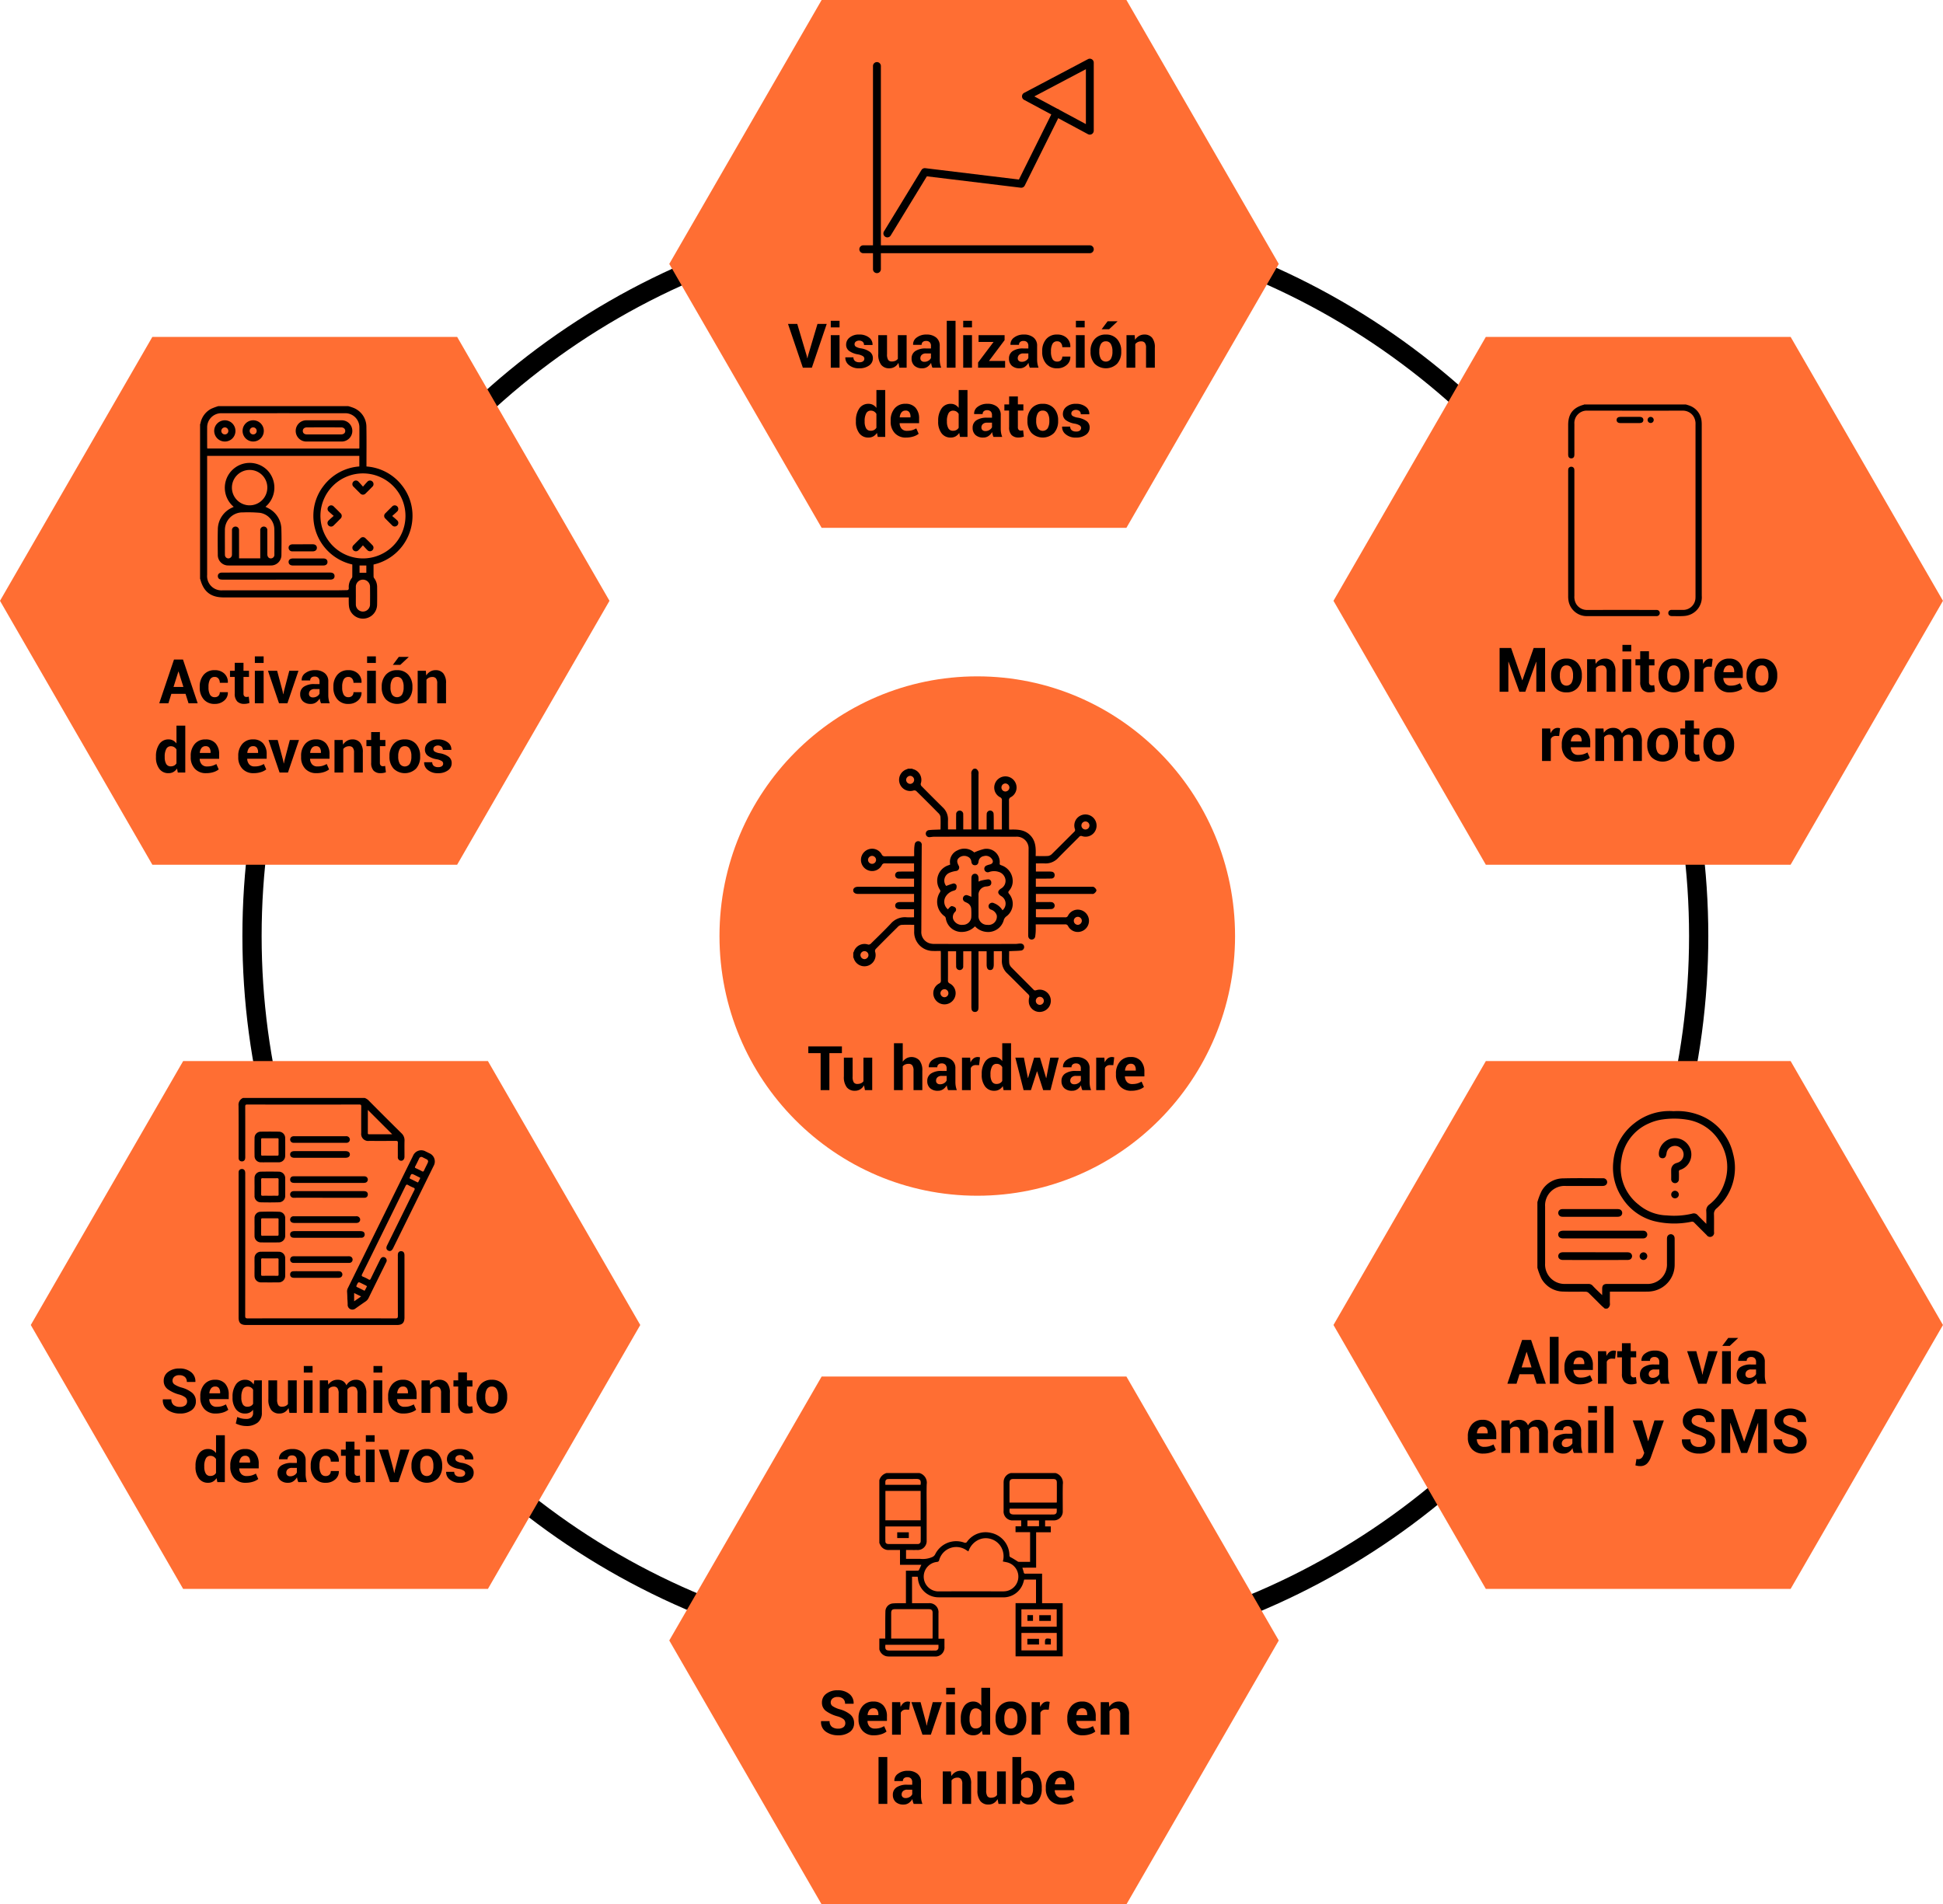 <svg xmlns="http://www.w3.org/2000/svg" xmlns:xlink="http://www.w3.org/1999/xlink" width="505" height="494.996" viewBox="0 0 505 494.996">
  <defs>
    <clipPath id="clip-path">
      <rect id="Rectángulo_338959" data-name="Rectángulo 338959" width="63.243" height="63.237"/>
    </clipPath>
    <clipPath id="clip-path-2">
      <rect id="Rectángulo_338964" data-name="Rectángulo 338964" width="47.693" height="47.676"/>
    </clipPath>
    <clipPath id="clip-path-3">
      <rect id="Rectángulo_338965" data-name="Rectángulo 338965" width="60.931" height="55.735"/>
    </clipPath>
    <clipPath id="clip-path-4">
      <rect id="Rectángulo_338966" data-name="Rectángulo 338966" width="34.72" height="55.031"/>
    </clipPath>
    <clipPath id="clip-path-5">
      <rect id="Rectángulo_338967" data-name="Rectángulo 338967" width="51.333" height="51.337"/>
    </clipPath>
    <clipPath id="clip-path-6">
      <rect id="Rectángulo_338968" data-name="Rectángulo 338968" width="51" height="59.02"/>
    </clipPath>
    <clipPath id="clip-path-7">
      <rect id="Rectángulo_338969" data-name="Rectángulo 338969" width="55.226" height="55.234"/>
    </clipPath>
  </defs>
  <g id="Grupo_987166" data-name="Grupo 987166" transform="translate(-401 -2460)">
    <g id="Elipse_4746" data-name="Elipse 4746" transform="translate(464 2512.802)" fill="none" stroke="#000" stroke-width="5">
      <circle cx="190.5" cy="190.5" r="190.5" stroke="none"/>
      <circle cx="190.5" cy="190.5" r="188" fill="none"/>
    </g>
    <ellipse id="Elipse_4747" data-name="Elipse 4747" cx="67" cy="67.5" rx="67" ry="67.5" transform="translate(588 2635.802)" fill="#ff6e33"/>
    <path id="Trazado_730083" data-name="Trazado 730083" d="M13.953,5.383H10.7V15H8.422V5.383h-3.2V3.625h8.734ZM19.7,13.75a2.87,2.87,0,0,1-.992,1.047,2.63,2.63,0,0,1-1.4.367,2.57,2.57,0,0,1-2.09-.906,4.347,4.347,0,0,1-.754-2.812v-4.9h2.273v4.914a2.729,2.729,0,0,0,.3,1.52,1.081,1.081,0,0,0,.934.41,2.273,2.273,0,0,0,.938-.176,1.58,1.58,0,0,0,.641-.52V6.547h2.281V15H19.945ZM29.766,7.617a2.9,2.9,0,0,1,.977-.9A2.815,2.815,0,0,1,34.1,7.27a4.1,4.1,0,0,1,.754,2.715V15H32.57V9.969a2.336,2.336,0,0,0-.316-1.395,1.124,1.124,0,0,0-.949-.41,2.271,2.271,0,0,0-.91.168,1.571,1.571,0,0,0-.629.48V15H27.484V2.813h2.281ZM41.555,15a4.8,4.8,0,0,1-.215-.609,4.239,4.239,0,0,1-.129-.656,3.127,3.127,0,0,1-.93,1.023,2.33,2.33,0,0,1-1.375.406,2.855,2.855,0,0,1-2.047-.684,2.449,2.449,0,0,1-.719-1.863,2.229,2.229,0,0,1,.957-1.926,4.78,4.78,0,0,1,2.793-.684h1.281V9.336a1.315,1.315,0,0,0-.32-.945,1.257,1.257,0,0,0-.953-.336,1.239,1.239,0,0,0-.855.27.941.941,0,0,0-.3.738h-2.2l-.016-.047a2.144,2.144,0,0,1,.934-1.848,4.055,4.055,0,0,1,2.582-.777,3.784,3.784,0,0,1,2.465.766,2.667,2.667,0,0,1,.941,2.2v3.492a6.605,6.605,0,0,0,.09,1.117A5.606,5.606,0,0,0,43.828,15Zm-2.086-1.523a1.944,1.944,0,0,0,1.063-.3,1.6,1.6,0,0,0,.641-.687V11.3H39.891a1.519,1.519,0,0,0-1.1.359,1.181,1.181,0,0,0-.371.883.881.881,0,0,0,.277.684A1.1,1.1,0,0,0,39.469,13.477ZM49.609,8.508l-.836-.023a1.519,1.519,0,0,0-.836.211,1.337,1.337,0,0,0-.5.594V15H45.164V6.547h2.117l.1,1.25a2.667,2.667,0,0,1,.77-1.035,1.8,1.8,0,0,1,1.406-.344q.145.027.293.066Zm.688,2.336a5.493,5.493,0,0,1,.863-3.227,2.8,2.8,0,0,1,2.434-1.227,2.367,2.367,0,0,1,1.141.273,2.744,2.744,0,0,1,.891.781V2.813h2.289V15H55.969l-.2-1.039a2.826,2.826,0,0,1-.945.895,2.5,2.5,0,0,1-1.25.309,2.858,2.858,0,0,1-2.418-1.141,4.871,4.871,0,0,1-.863-3.016Zm2.273.164a3.443,3.443,0,0,0,.375,1.746,1.306,1.306,0,0,0,1.219.637,1.775,1.775,0,0,0,.859-.2,1.589,1.589,0,0,0,.6-.582v-3.6a1.756,1.756,0,0,0-.6-.621,1.589,1.589,0,0,0-.848-.223,1.287,1.287,0,0,0-1.223.742,4.194,4.194,0,0,0-.387,1.938Zm14.461.852h.047L68.1,6.547H70.32L68.172,15H66.266L64.7,10.125h-.047L63.078,15h-1.9L59.031,6.547H61.25l1.039,5.289h.047l1.578-5.289h1.523ZM76.438,15a4.8,4.8,0,0,1-.215-.609,4.238,4.238,0,0,1-.129-.656,3.127,3.127,0,0,1-.93,1.023,2.33,2.33,0,0,1-1.375.406,2.855,2.855,0,0,1-2.047-.684,2.449,2.449,0,0,1-.719-1.863,2.229,2.229,0,0,1,.957-1.926,4.78,4.78,0,0,1,2.793-.684h1.281V9.336a1.315,1.315,0,0,0-.32-.945,1.257,1.257,0,0,0-.953-.336,1.239,1.239,0,0,0-.855.27.941.941,0,0,0-.3.738h-2.2l-.016-.047a2.144,2.144,0,0,1,.934-1.848,4.055,4.055,0,0,1,2.582-.777,3.784,3.784,0,0,1,2.465.766,2.667,2.667,0,0,1,.941,2.2v3.492a6.6,6.6,0,0,0,.09,1.117A5.606,5.606,0,0,0,78.711,15Zm-2.086-1.523a1.944,1.944,0,0,0,1.063-.3,1.6,1.6,0,0,0,.641-.687V11.3H74.773a1.519,1.519,0,0,0-1.1.359,1.181,1.181,0,0,0-.371.883.881.881,0,0,0,.277.684A1.1,1.1,0,0,0,74.352,13.477ZM84.492,8.508l-.836-.023a1.519,1.519,0,0,0-.836.211,1.337,1.337,0,0,0-.5.594V15H80.047V6.547h2.117l.1,1.25a2.667,2.667,0,0,1,.77-1.035,1.8,1.8,0,0,1,1.406-.344q.145.027.293.066Zm4.7,6.656A3.8,3.8,0,0,1,86.242,14a4.252,4.252,0,0,1-1.062-2.988V10.7a4.628,4.628,0,0,1,1.031-3.109,3.506,3.506,0,0,1,2.836-1.2A3.282,3.282,0,0,1,91.66,7.434a4.122,4.122,0,0,1,.91,2.809v1.18H87.531l-.023.047a2.284,2.284,0,0,0,.527,1.406,1.766,1.766,0,0,0,1.4.539,4.692,4.692,0,0,0,1.3-.156,5.307,5.307,0,0,0,1.105-.477l.617,1.406a4.234,4.234,0,0,1-1.375.7A6.1,6.1,0,0,1,89.2,15.164Zm-.148-7.016a1.267,1.267,0,0,0-1.059.473,2.371,2.371,0,0,0-.449,1.254l.016.039h2.781V9.742a1.974,1.974,0,0,0-.3-1.168A1.127,1.127,0,0,0,89.047,8.148Z" transform="translate(605.865 2728.356)"/>
    <g id="Grupo_985716" data-name="Grupo 985716" transform="translate(622.769 2659.802)">
      <g id="Grupo_985715" data-name="Grupo 985715" clip-path="url(#clip-path)">
        <path id="Trazado_212185" data-name="Trazado 212185" d="M0,48.507c.28-.6.8-.687,1.39-.685q6.824.014,13.649.005H15.8V45.714c-.928,0-1.847,0-2.766,0-.412,0-.824,0-1.235-.018a.9.9,0,0,1-.03-1.8c.986-.048,1.975-.029,2.962-.036.345,0,.69,0,1.068,0V41.75h-.6c-2.326,0-4.653.01-6.979-.01a.772.772,0,0,0-.8.483,2.844,2.844,0,0,1-3.252,1.416,2.9,2.9,0,0,1-.045-5.6A2.84,2.84,0,0,1,7.39,39.4a.824.824,0,0,0,.855.5c2.306-.018,4.612-.008,6.917-.01.2,0,.4-.018.671-.031,0-.6-.017-1.174.005-1.743a8.6,8.6,0,0,1,.138-1.348.918.918,0,1,1,1.821.239q-.063,11.175-.107,22.35a3.043,3.043,0,0,0,2.157,3.163,4.455,4.455,0,0,0,1.217.16q10.531.014,21.06,0c.389,0,.777-.075,1.167-.1.65-.038,1.054.255,1.119.793a.925.925,0,0,1-.911,1.035c-.795.088-1.6.089-2.4.127l-.579.026c0,1.077-.055,2.123.029,3.159a2.02,2.02,0,0,0,.607,1.1c1.886,1.928,3.813,3.816,5.7,5.742.293.3.523.194.822.112a2.891,2.891,0,1,1,1.533,5.575,2.822,2.822,0,0,1-3.528-2.057,3.654,3.654,0,0,1,.034-1.571.777.777,0,0,0-.235-.849c-1.817-1.793-3.6-3.62-5.428-5.4a4.378,4.378,0,0,1-1.43-3.472c.031-.757.005-1.516.005-2.319h-2.11c0,1.153,0,2.28,0,3.407,0,1.006-.288,1.467-.917,1.479s-.935-.454-.936-1.449c0-1.13,0-2.258,0-3.435H32.551V65.4q0,6.732,0,13.464a4.678,4.678,0,0,1-.043.737.832.832,0,0,1-.9.756.822.822,0,0,1-.858-.735,5.013,5.013,0,0,1-.048-.8q0-6.7,0-13.4v-.834H28.584c0,.252,0,.507,0,.763,0,1.029.012,2.059-.008,3.088a.923.923,0,1,1-1.833.01c-.028-1.028-.01-2.058-.012-3.088v-.773H24.62v1.439c0,2.038.009,4.076-.007,6.114a.769.769,0,0,0,.462.814A2.84,2.84,0,0,1,26.515,76.2a2.9,2.9,0,0,1-5.6.083,2.85,2.85,0,0,1,1.395-3.315.738.738,0,0,0,.468-.75c-.018-2.367-.009-4.735-.01-7.1,0-.161-.017-.323-.033-.614-.788,0-1.564.036-2.335-.007a4.9,4.9,0,0,1-4.565-5.114c0-.553,0-1.108,0-1.676-1.153,0-2.274-.048-3.386.029a1.847,1.847,0,0,0-.967.611q-2.838,2.8-5.629,5.638a.829.829,0,0,0-.19.669,2.924,2.924,0,0,1-1.833,3.684,2.894,2.894,0,0,1-3.694-1.9A2.429,2.429,0,0,0,0,66.171V64.936a.937.937,0,0,0,.129-.188,2.912,2.912,0,0,1,3.75-1.9.831.831,0,0,0,.66-.216c1.747-1.715,3.513-3.416,5.194-5.2a4.863,4.863,0,0,1,4.114-1.682c.645.049,1.3.008,1.947.008v-2.11h-.7c-1.009,0-2.017.01-3.026,0-.735-.011-1.157-.361-1.163-.92s.419-.909,1.146-.927c.473-.011.946,0,1.42,0H15.8V49.681h-.761q-6.823,0-13.645.005C.8,49.687.28,49.6,0,49ZM2.9,64.555a1.054,1.054,0,0,0-1.033,1.013,1.088,1.088,0,0,0,1.055,1.069,1.09,1.09,0,0,0,1.032-1.03A1.048,1.048,0,0,0,2.9,64.555M48.467,76.428a1.044,1.044,0,0,0-.016,2.087,1.044,1.044,0,1,0,.016-2.087M4.87,41.861a1.035,1.035,0,0,0,1.057-1.044A1.059,1.059,0,0,0,4.9,39.791a1.072,1.072,0,0,0-1.062,1.054A1.047,1.047,0,0,0,4.87,41.861M24.731,75.482a1.034,1.034,0,0,0-1.007-1.032A1.059,1.059,0,0,0,22.659,75.5a1.08,1.08,0,0,0,1.02,1.038,1.046,1.046,0,0,0,1.053-1.054" transform="translate(0 -17.129)"/>
        <path id="Trazado_212186" data-name="Trazado 212186" d="M42.684,0A1.317,1.317,0,0,1,43.37,1.39q-.016,6.824-.006,13.649V15.8h2.113c0-.928,0-1.847,0-2.766,0-.412,0-.824.018-1.234a.9.9,0,0,1,1.8-.031c.048.986.029,1.975.036,2.962,0,.345,0,.689,0,1.068h2.11v-.6c0-2.327-.01-4.653.009-6.979a.771.771,0,0,0-.482-.8,2.842,2.842,0,0,1-1.416-3.252,2.9,2.9,0,0,1,5.6-.045A2.838,2.838,0,0,1,51.789,7.39a.825.825,0,0,0-.5.855c.018,2.306.008,4.611.01,6.917,0,.2.018.4.031.674,1.969-.051,3.914-.088,5.442,1.433s1.517,3.462,1.45,5.44c1.138,0,2.223.052,3.3-.029a1.936,1.936,0,0,0,1.034-.616c1.909-1.875,3.789-3.781,5.69-5.664a.632.632,0,0,0,.16-.756,2.854,2.854,0,0,1,1.29-3.354,2.9,2.9,0,0,1,3.95,3.99,2.841,2.841,0,0,1-3.367,1.247.661.661,0,0,0-.79.235c-1.8,1.81-3.625,3.6-5.408,5.423a4.382,4.382,0,0,1-3.468,1.44c-.758-.031-1.518-.005-2.328-.005v2.11c1.115,0,2.22,0,3.324,0a5.2,5.2,0,0,1,.8.051.826.826,0,0,1,.743.912.809.809,0,0,1-.806.855c-.966.035-1.934.026-2.9.033-.385,0-.771,0-1.178,0V30.7h.749q6.763,0,13.526,0c.286,0,.641-.059.843.082.284.2.626.56.624.85s-.352.644-.639.838c-.205.139-.557.079-.844.079q-6.7.005-13.4,0h-.842v2.113c1.065,0,2.111,0,3.156,0,.268,0,.536-.009.8.014a.926.926,0,0,1,.926.889.9.9,0,0,1-.892.92c-.966.043-1.934.024-2.9.029-.348,0-.7,0-1.09,0v2.076c.2.012.378.033.558.033,2.347,0,4.694-.006,7.041.009a.725.725,0,0,0,.758-.452,2.849,2.849,0,0,1,3.237-1.455,2.9,2.9,0,0,1,.106,5.6,2.845,2.845,0,0,1-3.319-1.381.781.781,0,0,0-.806-.479c-2.509.018-5.018.009-7.62.009,0,.546.016,1.053,0,1.557a12.2,12.2,0,0,1-.132,1.535.931.931,0,0,1-1.037.841c-.513-.071-.791-.468-.788-1.072q.057-11.206.1-22.412a3.05,3.05,0,0,0-3.271-3.24q-10.654-.017-21.308,0c-.347,0-.694.078-1.043.1a.92.92,0,1,1-.221-1.821c.836-.094,1.681-.094,2.523-.135l.44-.02c0-1.133.048-2.254-.029-3.367a1.854,1.854,0,0,0-.612-.967q-2.795-2.838-5.636-5.63a.83.83,0,0,0-.67-.192A2.9,2.9,0,1,1,24.815.12,1.2,1.2,0,0,0,25.02,0h1.112A.821.821,0,0,0,26.288.1,2.9,2.9,0,0,1,28.346,3.9a.836.836,0,0,0,.229.652q2.728,2.771,5.494,5.5a4.255,4.255,0,0,1,1.369,3.308c-.025.8,0,1.595,0,2.422h2.11c0-.286,0-.53,0-.773,0-1.028-.016-2.057.012-3.085a.923.923,0,1,1,1.833,0c.021.9.008,1.81.009,2.716q0,.57,0,1.142H41.51v-.766q0-6.819-.006-13.639A1.317,1.317,0,0,1,42.19,0ZM25.625,3.949a1.045,1.045,0,0,0,1.008-1.095,1.057,1.057,0,0,0-1.054-.992A1.1,1.1,0,0,0,24.552,2.9a1.079,1.079,0,0,0,1.073,1.049M72.2,14.81a1.044,1.044,0,1,0-2.087-.039,1.044,1.044,0,0,0,2.087.039M50.334,5.927A1.06,1.06,0,0,0,51.4,4.883a1.084,1.084,0,0,0-1.017-1.041,1.041,1.041,0,0,0-1.053.99,1.03,1.03,0,0,0,1,1.095M70.219,39.539a1.042,1.042,0,0,0-2.085.016,1.054,1.054,0,0,0,1.078,1.03,1.07,1.07,0,0,0,1.006-1.046" transform="translate(-10.814 0)"/>
        <path id="Trazado_212187" data-name="Trazado 212187" d="M51.457,59.884a4.679,4.679,0,0,1-3.031,1.442,4.143,4.143,0,0,1-4.551-3.5.862.862,0,0,0-.309-.555,4.615,4.615,0,0,1-1.172-6.314.578.578,0,0,0-.007-.526A4.225,4.225,0,0,1,44.6,44c.132-.05.261-.107.42-.173a3.266,3.266,0,0,1,1.913-3.7,3.806,3.806,0,0,1,4.33.551,14.514,14.514,0,0,1,2.592-.9A3.44,3.44,0,0,1,57.882,43.5c-.067.39.2.418.447.522A4.314,4.314,0,0,1,61.254,47.8a3.725,3.725,0,0,1-.909,2.8c-.252.3-.307.489-.032.826a4.031,4.031,0,0,1-.669,5.848,1.857,1.857,0,0,0-.737,1.117,4.2,4.2,0,0,1-4.334,2.953,4.645,4.645,0,0,1-3.116-1.457m7.155-4.176a2.252,2.252,0,0,0-.4-3.718c-.932-.649-.946-1.281-.015-1.91a2.3,2.3,0,0,0,1.188-2.324,2.493,2.493,0,0,0-1.829-2.045,3.809,3.809,0,0,0-2.479.075.9.9,0,0,1-1.146-.568.911.911,0,0,1,.562-1.156,5.023,5.023,0,0,1,.822-.259c.817-.2,1.037-.824.477-1.509a1.891,1.891,0,0,0-2.05-.662,1.6,1.6,0,0,0-1.357,1.408c-.065.542-.3.953-.92.96-.654.008-.89-.429-.955-.992a1.524,1.524,0,0,0-.921-1.222,2.1,2.1,0,0,0-2.35.338c-.51.5-.521,1.031-.039,1.954a.915.915,0,0,1-.7,1.423,6.732,6.732,0,0,0-1.7.471,2.214,2.214,0,0,0-.829,3.409c.563-.2,1.112-.43,1.681-.583a.758.758,0,0,1,1.012.47,1.546,1.546,0,0,1-.152,1.013c-.1.189-.436.283-.684.362a3.5,3.5,0,0,0-1.907,1.388,2.553,2.553,0,0,0,.513,3.434,4.44,4.44,0,0,1,.434-.5c.164-.144.385-.361.551-.336a1.693,1.693,0,0,1,.945.392.8.8,0,0,1-.1,1.119,1.856,1.856,0,0,0-.468,1.88,2.414,2.414,0,0,0,2.531,1.469,2.152,2.152,0,0,0,2.172-1.959,19.913,19.913,0,0,0-.011-2.158,1.891,1.891,0,0,0-1.1-1.6c-.179-.1-.375-.169-.552-.272a.905.905,0,0,1-.427-1.205.885.885,0,0,1,1.143-.47c.306.094.6.232.977.383v-.68c0-1.4-.009-2.8.006-4.2.008-.693.358-1.1.9-1.114.561-.015.921.408.948,1.127.01.278,0,.556,0,.915a4.2,4.2,0,0,1,.61-.251,13.787,13.787,0,0,1,1.864-.336.776.776,0,0,1,.835.812.833.833,0,0,1-.694.948,4.917,4.917,0,0,1-.486.084A2.163,2.163,0,0,0,52.376,51.9q-.01,2.594,0,5.188A2.234,2.234,0,0,0,54.683,59.5a2.16,2.16,0,0,0,2.442-2.445,2.264,2.264,0,0,0-1.5-1.515.919.919,0,0,1-.556-1.258.964.964,0,0,1,1.315-.418,4.409,4.409,0,0,1,2.223,1.843" transform="translate(-19.823 -18.908)"/>
      </g>
    </g>
    <path id="Trazado_212182" data-name="Trazado 212182" d="M39.6,0,0,68.6l39.6,68.6h79.21l39.6-68.6L118.815,0Z" transform="translate(574.949 2817.802)" fill="#ff6e33"/>
    <path id="Trazado_730078" data-name="Trazado 730078" d="M9.7,12.031a1.33,1.33,0,0,0-.457-1.055,4.592,4.592,0,0,0-1.605-.75,9.124,9.124,0,0,1-2.988-1.4,2.646,2.646,0,0,1-1.02-2.2A2.761,2.761,0,0,1,4.777,4.348a4.654,4.654,0,0,1,2.93-.887,4.621,4.621,0,0,1,3.043.953,2.982,2.982,0,0,1,1.113,2.5l-.016.047H9.637a1.657,1.657,0,0,0-.516-1.309A2.106,2.106,0,0,0,7.676,5.2a1.91,1.91,0,0,0-1.3.406A1.323,1.323,0,0,0,5.91,6.641a1.135,1.135,0,0,0,.5.949,6.689,6.689,0,0,0,1.727.785A7.429,7.429,0,0,1,11,9.762a2.841,2.841,0,0,1,.984,2.254,2.713,2.713,0,0,1-1.141,2.3,4.952,4.952,0,0,1-3.016.844,5.388,5.388,0,0,1-3.152-.914,3.015,3.015,0,0,1-1.277-2.727l.016-.047H5.621a1.79,1.79,0,0,0,.594,1.484,2.5,2.5,0,0,0,1.609.477,2.2,2.2,0,0,0,1.395-.383A1.242,1.242,0,0,0,9.7,12.031Zm7.453,3.133A3.8,3.8,0,0,1,14.2,14a4.252,4.252,0,0,1-1.062-2.988V10.7a4.628,4.628,0,0,1,1.031-3.109A3.506,3.506,0,0,1,17,6.391a3.282,3.282,0,0,1,2.613,1.043,4.122,4.122,0,0,1,.91,2.809v1.18H15.488l-.023.047a2.284,2.284,0,0,0,.527,1.406,1.766,1.766,0,0,0,1.4.539,4.692,4.692,0,0,0,1.3-.156,5.307,5.307,0,0,0,1.105-.477l.617,1.406a4.234,4.234,0,0,1-1.375.7A6.1,6.1,0,0,1,17.152,15.164ZM17,8.148a1.267,1.267,0,0,0-1.059.473A2.371,2.371,0,0,0,15.5,9.875l.016.039h2.781V9.742a1.974,1.974,0,0,0-.3-1.168A1.127,1.127,0,0,0,17,8.148Zm9.3.359-.836-.023a1.519,1.519,0,0,0-.836.211,1.337,1.337,0,0,0-.5.594V15H21.855V6.547h2.117l.1,1.25a2.667,2.667,0,0,1,.77-1.035,1.8,1.8,0,0,1,1.406-.344q.145.027.293.066Zm4.383,3.344.148.781h.047l.156-.781,1.391-5.3h2.383L31.934,15h-2.18L26.879,6.547h2.383ZM38.2,15H35.918V6.547H38.2Zm0-10.477H35.918V2.813H38.2Zm1.523,6.32a5.493,5.493,0,0,1,.863-3.227A2.8,2.8,0,0,1,43.02,6.391a2.367,2.367,0,0,1,1.141.273,2.744,2.744,0,0,1,.891.781V2.813H47.34V15H45.395l-.2-1.039a2.826,2.826,0,0,1-.945.895,2.5,2.5,0,0,1-1.25.309,2.858,2.858,0,0,1-2.418-1.141,4.871,4.871,0,0,1-.863-3.016ZM42,11.008a3.443,3.443,0,0,0,.375,1.746,1.306,1.306,0,0,0,1.219.637,1.775,1.775,0,0,0,.859-.2,1.589,1.589,0,0,0,.6-.582v-3.6a1.756,1.756,0,0,0-.6-.621,1.589,1.589,0,0,0-.848-.223,1.287,1.287,0,0,0-1.223.742A4.194,4.194,0,0,0,42,10.844Zm6.758-.312a4.536,4.536,0,0,1,1.055-3.1A3.676,3.676,0,0,1,52.73,6.391a3.715,3.715,0,0,1,2.938,1.2,4.512,4.512,0,0,1,1.063,3.1v.164a4.519,4.519,0,0,1-1.059,3.105,4.178,4.178,0,0,1-5.859,0,4.519,4.519,0,0,1-1.059-3.105Zm2.273.164a3.677,3.677,0,0,0,.406,1.855,1.561,1.561,0,0,0,2.605,0,3.653,3.653,0,0,0,.41-1.852V10.7a3.616,3.616,0,0,0-.414-1.836,1.4,1.4,0,0,0-1.3-.711,1.384,1.384,0,0,0-1.293.715,3.648,3.648,0,0,0-.41,1.832ZM62.582,8.508l-.836-.023a1.519,1.519,0,0,0-.836.211,1.337,1.337,0,0,0-.5.594V15H58.137V6.547h2.117l.1,1.25a2.667,2.667,0,0,1,.77-1.035,1.8,1.8,0,0,1,1.406-.344q.145.027.293.066Zm8.836,6.656A3.8,3.8,0,0,1,68.465,14,4.252,4.252,0,0,1,67.4,11.016V10.7a4.628,4.628,0,0,1,1.031-3.109,3.506,3.506,0,0,1,2.836-1.2,3.282,3.282,0,0,1,2.613,1.043,4.122,4.122,0,0,1,.91,2.809v1.18H69.754l-.023.047a2.284,2.284,0,0,0,.527,1.406,1.766,1.766,0,0,0,1.4.539,4.692,4.692,0,0,0,1.3-.156,5.307,5.307,0,0,0,1.105-.477l.617,1.406a4.234,4.234,0,0,1-1.375.7A6.1,6.1,0,0,1,71.418,15.164ZM71.27,8.148a1.267,1.267,0,0,0-1.059.473,2.371,2.371,0,0,0-.449,1.254l.016.039h2.781V9.742a1.974,1.974,0,0,0-.3-1.168A1.127,1.127,0,0,0,71.27,8.148Zm6.938-1.6.1,1.211A3.092,3.092,0,0,1,79.348,6.75a2.7,2.7,0,0,1,1.383-.359,2.513,2.513,0,0,1,2,.824,3.908,3.908,0,0,1,.719,2.605V15H81.16V9.828a2.024,2.024,0,0,0-.316-1.285,1.166,1.166,0,0,0-.949-.379A1.992,1.992,0,0,0,79,8.355a1.746,1.746,0,0,0-.637.527V15H76.082V6.547ZM20.617,33H18.336V20.813h2.281Zm6.859,0a4.8,4.8,0,0,1-.215-.609,4.239,4.239,0,0,1-.129-.656,3.127,3.127,0,0,1-.93,1.023,2.33,2.33,0,0,1-1.375.406,2.855,2.855,0,0,1-2.047-.684,2.449,2.449,0,0,1-.719-1.863,2.229,2.229,0,0,1,.957-1.926,4.78,4.78,0,0,1,2.793-.684h1.281v-.672a1.315,1.315,0,0,0-.32-.945,1.257,1.257,0,0,0-.953-.336,1.239,1.239,0,0,0-.855.27.941.941,0,0,0-.3.738h-2.2l-.016-.047a2.144,2.144,0,0,1,.934-1.848,4.055,4.055,0,0,1,2.582-.777,3.784,3.784,0,0,1,2.465.766,2.667,2.667,0,0,1,.941,2.2v3.492a6.6,6.6,0,0,0,.09,1.117A5.606,5.606,0,0,0,29.75,33Zm-2.086-1.523a1.944,1.944,0,0,0,1.063-.3,1.6,1.6,0,0,0,.641-.687V29.3H25.813a1.519,1.519,0,0,0-1.1.359,1.181,1.181,0,0,0-.371.883.881.881,0,0,0,.277.684A1.1,1.1,0,0,0,25.391,31.477Zm11.766-6.93.1,1.211A3.092,3.092,0,0,1,38.3,24.75a2.7,2.7,0,0,1,1.383-.359,2.513,2.513,0,0,1,2,.824A3.908,3.908,0,0,1,42.4,27.82V33H40.109V27.828a2.024,2.024,0,0,0-.316-1.285,1.166,1.166,0,0,0-.949-.379,1.992,1.992,0,0,0-.895.191,1.746,1.746,0,0,0-.637.527V33H35.031V24.547Zm12.125,7.2a2.87,2.87,0,0,1-.992,1.047,2.63,2.63,0,0,1-1.4.367,2.57,2.57,0,0,1-2.09-.906,4.347,4.347,0,0,1-.754-2.812v-4.9H46.32v4.914a2.729,2.729,0,0,0,.3,1.52,1.081,1.081,0,0,0,.934.41,2.273,2.273,0,0,0,.938-.176,1.58,1.58,0,0,0,.641-.52V24.547h2.281V33H49.523Zm11.477-2.742a4.945,4.945,0,0,1-.844,3.023,2.854,2.854,0,0,1-2.437,1.133,2.576,2.576,0,0,1-1.293-.312,2.672,2.672,0,0,1-.934-.914L55.063,33h-1.93V20.813h2.273v4.633a2.582,2.582,0,0,1,.879-.781,2.457,2.457,0,0,1,1.176-.273,2.8,2.8,0,0,1,2.453,1.215,5.577,5.577,0,0,1,.844,3.238Zm-2.273-.164a4.4,4.4,0,0,0-.363-1.957,1.275,1.275,0,0,0-1.238-.723,1.7,1.7,0,0,0-.9.223,1.543,1.543,0,0,0-.578.637V30.6a1.449,1.449,0,0,0,.582.586,1.874,1.874,0,0,0,.91.2,1.3,1.3,0,0,0,1.234-.621,3.618,3.618,0,0,0,.352-1.762Zm7.344,4.32A3.8,3.8,0,0,1,62.875,32a4.252,4.252,0,0,1-1.062-2.988V28.7a4.628,4.628,0,0,1,1.031-3.109,3.506,3.506,0,0,1,2.836-1.2,3.282,3.282,0,0,1,2.613,1.043,4.122,4.122,0,0,1,.91,2.809v1.18H64.164l-.023.047a2.284,2.284,0,0,0,.527,1.406,1.766,1.766,0,0,0,1.4.539,4.692,4.692,0,0,0,1.3-.156,5.307,5.307,0,0,0,1.105-.477l.617,1.406a4.234,4.234,0,0,1-1.375.7A6.1,6.1,0,0,1,65.828,33.164Zm-.148-7.016a1.267,1.267,0,0,0-1.059.473,2.371,2.371,0,0,0-.449,1.254l.016.039h2.781v-.172a1.974,1.974,0,0,0-.3-1.168A1.127,1.127,0,0,0,65.68,26.148Z" transform="translate(611 2895.887)"/>
    <g id="Grupo_985718" data-name="Grupo 985718" transform="translate(629.545 2842.887)">
      <g id="Grupo_985717" data-name="Grupo 985717" clip-path="url(#clip-path-2)">
        <path id="Trazado_212188" data-name="Trazado 212188" d="M34.174,0H45.813a2.633,2.633,0,0,1,1.878,2.933c-.059,2.3-.011,4.593-.017,6.889A2.313,2.313,0,0,1,45.2,12.3c-.695.005-1.39,0-2.112,0v1.564H44.57v1.53H40.752v9.2H37.178c.128.434.262.811.345,1.2.06.282.185.367.47.363,1.241-.015,2.483-.007,3.724-.007H42.3v7.679h5.351V47.648H35.409V33.815h5.313V27.688H37.642a11.123,11.123,0,0,1-.331,1.115,5.392,5.392,0,0,1-5.259,3.5q-6.7,0-13.406,0c-1.1,0-2.2.02-3.305-.006a5.371,5.371,0,0,1-5.316-4.927c-.015-.148-.044-.293-.064-.427H8.5v6.883c1.456,0,2.881-.005,4.307,0A2.342,2.342,0,0,1,15.372,36.4q0,3.049,0,6.1v.563h1.553c0,.726,0,1.39,0,2.053a2.357,2.357,0,0,1-2.588,2.562q-5.889,0-11.777,0a3.619,3.619,0,0,1-.784-.075A2.447,2.447,0,0,1,0,45.813V43.02H1.542c0-.247,0-.446,0-.646.008-2.141-.015-4.282.036-6.421a2.119,2.119,0,0,1,1.965-2.069c.831-.078,1.672-.044,2.509-.057.273,0,.547,0,.86,0V25.379c1.039,0,2,.005,2.959-.006.138,0,.35-.041.4-.132.237-.443.43-.911.655-1.4H5.372V20c-.995,0-1.94,0-2.885,0A2.344,2.344,0,0,1,.361,18.9,7.546,7.546,0,0,1,0,18.158V1.862A2.706,2.706,0,0,1,1.862,0h8.566a2.605,2.605,0,0,1,1.885,2.922C12.252,5,12.3,7.079,12.3,9.158q0,4.165,0,8.33A2.33,2.33,0,0,1,9.807,20c-.729.009-1.458,0-2.188,0H6.943V22.3h3.651a6.116,6.116,0,0,0,3.124-.457,1.521,1.521,0,0,0,.779-.693,6.09,6.09,0,0,1,7.533-3.087.581.581,0,0,0,.79-.245,5.917,5.917,0,0,1,6.142-2.28,6.031,6.031,0,0,1,4.85,5.818.54.54,0,0,0,.357.551c.578.286,1.115.654,1.669.988.1.063.208.175.314.176,1,.013,2.008.008,3.032.008V15.368H35.4V13.847H36.87V12.3c-.695,0-1.359,0-2.022,0A2.317,2.317,0,0,1,32.3,9.761q-.005-3.607,0-7.213a3.515,3.515,0,0,1,.071-.783A2.429,2.429,0,0,1,34.174,0M23.159,20.364c-.218-.129-.364-.213-.508-.3A4.6,4.6,0,0,0,15.54,22.68c-.1.31-.269.382-.561.42a3.842,3.842,0,0,0,.665,7.654q8.194-.015,16.388,0c.14,0,.279,0,.419-.013a3.821,3.821,0,0,0,.649-7.557c-.313-.074-.63-.129-1-.2a4.843,4.843,0,0,0-.376-3.625,4.56,4.56,0,0,0-2.874-2.265,4.416,4.416,0,0,0-2.872.172,4.993,4.993,0,0,0-2.822,3.107M13.806,43.028a1.661,1.661,0,0,0,.041-.245c0-2.155.009-4.311,0-6.466,0-.674-.3-.937-.989-.938q-4.4,0-8.792,0c-.732,0-.988.27-.989,1.027q0,2.814,0,5.629v.993Zm20.02-35.36H46.1a3.389,3.389,0,0,0,.036-.343c0-1.6.007-3.194,0-4.792,0-.746-.255-.988-1.023-.989q-5.117-.005-10.235,0c-.791,0-1.044.264-1.046,1.072,0,1.085,0,2.171,0,3.256v1.8M1.579,12.276h9.158V4.647H1.579Zm9.184,1.6h-9.2c0,1.324-.018,2.621.01,3.918.01.441.348.646.769.648q3.792.01,7.585,0a.728.728,0,0,0,.822-.76c.028-1.253.009-2.507.009-3.806m26.161,26.06H46.1v-4.52H36.924Zm9.19,1.623H36.934v4.534h9.181ZM15.371,44.638H1.574c-.118,1.266.089,1.5,1.313,1.5h9.86c.6,0,1.21.013,1.814-.009a.751.751,0,0,0,.809-.82c.009-.214,0-.43,0-.666M46.11,9.254H33.874c-.17,1.181.112,1.52,1.236,1.52h8.467c.558,0,1.117.013,1.675-.005.516-.017.8-.243.852-.678a7.324,7.324,0,0,0,.006-.836M10.72,3.048c.216-1.369-.314-1.528-1.223-1.516-2.169.03-4.338.009-6.508.011a6.925,6.925,0,0,0-.788.028.66.66,0,0,0-.629.633c-.027.271-.005.548-.005.844Zm27.768,10.76H41.5V12.321H38.487Z"/>
        <rect id="Rectángulo_338960" data-name="Rectángulo 338960" width="3.016" height="1.499" transform="translate(4.648 15.398)"/>
        <rect id="Rectángulo_338961" data-name="Rectángulo 338961" width="3.015" height="1.484" transform="translate(41.567 36.941)"/>
        <rect id="Rectángulo_338962" data-name="Rectángulo 338962" width="1.448" height="1.499" transform="translate(38.489 36.922)"/>
        <rect id="Rectángulo_338963" data-name="Rectángulo 338963" width="3.033" height="1.482" transform="translate(38.471 43.085)"/>
        <path id="Trazado_212189" data-name="Trazado 212189" d="M118.17,119.576c-.012-.077-.027-.136-.03-.2-.065-1.383.082-1.507,1.518-1.256v1.453Z" transform="translate(-75.081 -75.013)"/>
      </g>
    </g>
    <path id="Trazado_212179" data-name="Trazado 212179" d="M39.6,0,0,68.6l39.6,68.6h79.21l39.6-68.6L118.815,0Z" transform="translate(574.949 2460)" fill="#ff6e33"/>
    <path id="Trazado_730081" data-name="Trazado 730081" d="M6.809,11.914l.141.625H7l.133-.6L9.605,3.625h2.406L8.145,15H5.8L1.941,3.625H4.348ZM15.34,15H13.059V6.547H15.34Zm0-10.477H13.059V2.813H15.34Zm6.445,8.133a.787.787,0,0,0-.363-.645,3.69,3.69,0,0,0-1.348-.473,5.375,5.375,0,0,1-2.254-.9,1.962,1.962,0,0,1-.77-1.633,2.329,2.329,0,0,1,.922-1.852,3.717,3.717,0,0,1,2.453-.766,4.011,4.011,0,0,1,2.566.766,2.237,2.237,0,0,1,.926,1.906l-.016.047H21.7a1.106,1.106,0,0,0-.328-.828,1.534,1.534,0,0,0-1.812-.047.85.85,0,0,0-.32.672.759.759,0,0,0,.332.637,3.7,3.7,0,0,0,1.348.441,5.484,5.484,0,0,1,2.316.918A2.014,2.014,0,0,1,24,12.57a2.231,2.231,0,0,1-.977,1.867,4.215,4.215,0,0,1-2.578.727,3.918,3.918,0,0,1-2.668-.855,2.392,2.392,0,0,1-.934-1.949l.016-.047h2.086a1.186,1.186,0,0,0,.445.984,1.838,1.838,0,0,0,1.1.3,1.567,1.567,0,0,0,.965-.254A.824.824,0,0,0,21.785,12.656Zm8.859,1.094a2.87,2.87,0,0,1-.992,1.047,2.63,2.63,0,0,1-1.4.367,2.57,2.57,0,0,1-2.09-.906,4.347,4.347,0,0,1-.754-2.812v-4.9h2.273v4.914a2.729,2.729,0,0,0,.3,1.52,1.081,1.081,0,0,0,.934.41,2.273,2.273,0,0,0,.938-.176,1.58,1.58,0,0,0,.641-.52V6.547h2.281V15H30.887ZM39.48,15a4.8,4.8,0,0,1-.215-.609,4.239,4.239,0,0,1-.129-.656,3.127,3.127,0,0,1-.93,1.023,2.33,2.33,0,0,1-1.375.406,2.855,2.855,0,0,1-2.047-.684,2.449,2.449,0,0,1-.719-1.863,2.229,2.229,0,0,1,.957-1.926,4.78,4.78,0,0,1,2.793-.684H39.1V9.336a1.315,1.315,0,0,0-.32-.945,1.257,1.257,0,0,0-.953-.336,1.239,1.239,0,0,0-.855.27.941.941,0,0,0-.3.738h-2.2l-.016-.047a2.144,2.144,0,0,1,.934-1.848,4.055,4.055,0,0,1,2.582-.777,3.784,3.784,0,0,1,2.465.766,2.667,2.667,0,0,1,.941,2.2v3.492a6.605,6.605,0,0,0,.09,1.117A5.606,5.606,0,0,0,41.754,15Zm-2.086-1.523a1.944,1.944,0,0,0,1.063-.3,1.6,1.6,0,0,0,.641-.687V11.3H37.816a1.519,1.519,0,0,0-1.1.359,1.181,1.181,0,0,0-.371.883.881.881,0,0,0,.277.684A1.1,1.1,0,0,0,37.395,13.477ZM45.488,15H43.207V2.813h2.281Zm4.273,0H47.48V6.547h2.281Zm0-10.477H47.48V2.813h2.281Zm4.422,8.727h4.188V15H51.348V13.656l4.023-5.344h-3.9V6.547h6.766v1.3ZM64.793,15a4.8,4.8,0,0,1-.215-.609,4.238,4.238,0,0,1-.129-.656,3.127,3.127,0,0,1-.93,1.023,2.33,2.33,0,0,1-1.375.406A2.855,2.855,0,0,1,60.1,14.48a2.449,2.449,0,0,1-.719-1.863,2.229,2.229,0,0,1,.957-1.926,4.78,4.78,0,0,1,2.793-.684H64.41V9.336a1.315,1.315,0,0,0-.32-.945,1.257,1.257,0,0,0-.953-.336,1.239,1.239,0,0,0-.855.27.941.941,0,0,0-.3.738h-2.2l-.016-.047A2.144,2.144,0,0,1,60.7,7.168a4.055,4.055,0,0,1,2.582-.777,3.784,3.784,0,0,1,2.465.766,2.667,2.667,0,0,1,.941,2.2v3.492a6.6,6.6,0,0,0,.09,1.117A5.606,5.606,0,0,0,67.066,15Zm-2.086-1.523a1.944,1.944,0,0,0,1.063-.3,1.6,1.6,0,0,0,.641-.687V11.3H63.129a1.519,1.519,0,0,0-1.1.359,1.181,1.181,0,0,0-.371.883.881.881,0,0,0,.277.684A1.1,1.1,0,0,0,62.707,13.477Zm9.227-.062a1.27,1.27,0,0,0,.945-.355,1.291,1.291,0,0,0,.352-.949h2.078l.016.047a2.645,2.645,0,0,1-.953,2.145,3.564,3.564,0,0,1-2.437.863,3.6,3.6,0,0,1-2.9-1.2A4.558,4.558,0,0,1,68.012,10.9v-.234A4.588,4.588,0,0,1,69.031,7.6a3.57,3.57,0,0,1,2.887-1.207,3.486,3.486,0,0,1,2.492.891,2.976,2.976,0,0,1,.914,2.344l-.016.047H73.23a1.687,1.687,0,0,0-.348-1.09,1.168,1.168,0,0,0-.965-.434,1.3,1.3,0,0,0-1.254.707,3.878,3.878,0,0,0-.371,1.809V10.9a3.863,3.863,0,0,0,.371,1.82A1.32,1.32,0,0,0,71.934,13.414ZM79.051,15H76.77V6.547h2.281Zm0-10.477H76.77V2.813h2.281ZM80.574,10.7a4.536,4.536,0,0,1,1.055-3.1,3.676,3.676,0,0,1,2.922-1.207,3.715,3.715,0,0,1,2.938,1.2,4.512,4.512,0,0,1,1.063,3.1v.164a4.519,4.519,0,0,1-1.059,3.105,4.178,4.178,0,0,1-5.859,0,4.519,4.519,0,0,1-1.059-3.105Zm2.273.164a3.677,3.677,0,0,0,.406,1.855,1.561,1.561,0,0,0,2.605,0,3.653,3.653,0,0,0,.41-1.852V10.7a3.616,3.616,0,0,0-.414-1.836,1.4,1.4,0,0,0-1.3-.711,1.384,1.384,0,0,0-1.293.715,3.648,3.648,0,0,0-.41,1.832Zm2.164-7.922h2.539l.016.047L85.4,5.016H83.457Zm7.031,3.609.1,1.211A3.092,3.092,0,0,1,93.184,6.75a2.7,2.7,0,0,1,1.383-.359,2.513,2.513,0,0,1,2,.824,3.908,3.908,0,0,1,.719,2.605V15H95V9.828a2.024,2.024,0,0,0-.316-1.285,1.166,1.166,0,0,0-.949-.379,1.992,1.992,0,0,0-.895.191,1.746,1.746,0,0,0-.637.527V15H89.918V6.547Zm-72.449,22.3a5.493,5.493,0,0,1,.863-3.227,2.8,2.8,0,0,1,2.434-1.227,2.367,2.367,0,0,1,1.141.273,2.744,2.744,0,0,1,.891.781V20.813h2.289V33H25.266l-.2-1.039a2.826,2.826,0,0,1-.945.895,2.5,2.5,0,0,1-1.25.309,2.858,2.858,0,0,1-2.418-1.141,4.871,4.871,0,0,1-.863-3.016Zm2.273.164a3.443,3.443,0,0,0,.375,1.746,1.306,1.306,0,0,0,1.219.637,1.775,1.775,0,0,0,.859-.2,1.589,1.589,0,0,0,.6-.582v-3.6a1.756,1.756,0,0,0-.6-.621,1.589,1.589,0,0,0-.848-.223,1.287,1.287,0,0,0-1.223.742,4.194,4.194,0,0,0-.387,1.938Zm10.773,4.156A3.8,3.8,0,0,1,29.688,32a4.252,4.252,0,0,1-1.062-2.988V28.7a4.628,4.628,0,0,1,1.031-3.109,3.506,3.506,0,0,1,2.836-1.2,3.282,3.282,0,0,1,2.613,1.043,4.122,4.122,0,0,1,.91,2.809v1.18H30.977l-.023.047a2.284,2.284,0,0,0,.527,1.406,1.766,1.766,0,0,0,1.4.539,4.692,4.692,0,0,0,1.3-.156,5.307,5.307,0,0,0,1.105-.477l.617,1.406a4.234,4.234,0,0,1-1.375.7A6.1,6.1,0,0,1,32.641,33.164Zm-.148-7.016a1.267,1.267,0,0,0-1.059.473,2.371,2.371,0,0,0-.449,1.254l.016.039h2.781v-.172a1.974,1.974,0,0,0-.3-1.168A1.127,1.127,0,0,0,32.492,26.148Zm8.484,2.7a5.493,5.493,0,0,1,.863-3.227,2.8,2.8,0,0,1,2.434-1.227,2.367,2.367,0,0,1,1.141.273,2.744,2.744,0,0,1,.891.781V20.813h2.289V33H46.648l-.2-1.039a2.826,2.826,0,0,1-.945.895,2.5,2.5,0,0,1-1.25.309,2.858,2.858,0,0,1-2.418-1.141,4.871,4.871,0,0,1-.863-3.016Zm2.273.164a3.443,3.443,0,0,0,.375,1.746,1.306,1.306,0,0,0,1.219.637,1.775,1.775,0,0,0,.859-.2,1.589,1.589,0,0,0,.6-.582v-3.6a1.756,1.756,0,0,0-.6-.621,1.589,1.589,0,0,0-.848-.223,1.287,1.287,0,0,0-1.223.742,4.194,4.194,0,0,0-.387,1.938ZM55.344,33a4.8,4.8,0,0,1-.215-.609A4.239,4.239,0,0,1,55,31.734a3.127,3.127,0,0,1-.93,1.023,2.33,2.33,0,0,1-1.375.406,2.855,2.855,0,0,1-2.047-.684,2.449,2.449,0,0,1-.719-1.863,2.229,2.229,0,0,1,.957-1.926,4.78,4.78,0,0,1,2.793-.684h1.281v-.672a1.315,1.315,0,0,0-.32-.945,1.257,1.257,0,0,0-.953-.336,1.239,1.239,0,0,0-.855.27.941.941,0,0,0-.3.738h-2.2l-.016-.047a2.144,2.144,0,0,1,.934-1.848,4.055,4.055,0,0,1,2.582-.777,3.784,3.784,0,0,1,2.465.766,2.667,2.667,0,0,1,.941,2.2v3.492a6.605,6.605,0,0,0,.09,1.117A5.606,5.606,0,0,0,57.617,33Zm-2.086-1.523a1.944,1.944,0,0,0,1.063-.3,1.6,1.6,0,0,0,.641-.687V29.3H53.68a1.519,1.519,0,0,0-1.1.359,1.181,1.181,0,0,0-.371.883.881.881,0,0,0,.277.684A1.1,1.1,0,0,0,53.258,31.477Zm8.43-9v2.07h1.43v1.6h-1.43v4.3a.982.982,0,0,0,.207.7.727.727,0,0,0,.543.211,2.178,2.178,0,0,0,.313-.02,2.632,2.632,0,0,0,.3-.066l.188,1.648a4.618,4.618,0,0,1-.668.176,3.982,3.982,0,0,1-.707.059,2.431,2.431,0,0,1-1.816-.648,2.843,2.843,0,0,1-.637-2.055V26.148H58.18v-1.6h1.234v-2.07ZM64.172,28.7a4.536,4.536,0,0,1,1.055-3.1,3.676,3.676,0,0,1,2.922-1.207,3.715,3.715,0,0,1,2.938,1.2,4.512,4.512,0,0,1,1.063,3.1v.164a4.519,4.519,0,0,1-1.059,3.105,4.178,4.178,0,0,1-5.859,0,4.519,4.519,0,0,1-1.059-3.105Zm2.273.164a3.677,3.677,0,0,0,.406,1.855,1.561,1.561,0,0,0,2.605,0,3.653,3.653,0,0,0,.41-1.852V28.7a3.616,3.616,0,0,0-.414-1.836,1.4,1.4,0,0,0-1.3-.711,1.384,1.384,0,0,0-1.293.715,3.648,3.648,0,0,0-.41,1.832Zm11.68,1.8a.787.787,0,0,0-.363-.645,3.69,3.69,0,0,0-1.348-.473,5.375,5.375,0,0,1-2.254-.9,1.962,1.962,0,0,1-.77-1.633,2.329,2.329,0,0,1,.922-1.852,3.717,3.717,0,0,1,2.453-.766,4.011,4.011,0,0,1,2.566.766,2.237,2.237,0,0,1,.926,1.906l-.016.047h-2.2a1.106,1.106,0,0,0-.328-.828,1.534,1.534,0,0,0-1.812-.047.85.85,0,0,0-.32.672.759.759,0,0,0,.332.637,3.7,3.7,0,0,0,1.348.441,5.484,5.484,0,0,1,2.316.918,2.014,2.014,0,0,1,.762,1.668,2.231,2.231,0,0,1-.977,1.867,4.215,4.215,0,0,1-2.578.727,3.918,3.918,0,0,1-2.668-.855,2.392,2.392,0,0,1-.934-1.949l.016-.047h2.086a1.186,1.186,0,0,0,.445.984,1.838,1.838,0,0,0,1.1.3,1.567,1.567,0,0,0,.965-.254A.824.824,0,0,0,78.125,30.656Z" transform="translate(603.865 2540.567)"/>
    <g id="Grupo_985720" data-name="Grupo 985720" transform="translate(624.349 2475.256)">
      <g id="Grupo_985719" data-name="Grupo 985719" clip-path="url(#clip-path-3)">
        <path id="Trazado_212190" data-name="Trazado 212190" d="M9.434,56.944a1.026,1.026,0,0,1-1.026-1.026V3.117a1.026,1.026,0,0,1,2.052,0v52.8a1.026,1.026,0,0,1-1.026,1.026" transform="translate(-4.862 -1.209)"/>
        <path id="Trazado_212191" data-name="Trazado 212191" d="M59.9,117.052H1.026a1.026,1.026,0,0,1,0-2.052H59.9a1.026,1.026,0,0,1,0,2.052" transform="translate(0 -66.493)"/>
        <path id="Trazado_212192" data-name="Trazado 212192" d="M15.856,64.314a1.026,1.026,0,0,1-.875-1.561l9.735-15.942a1.023,1.023,0,0,1,1-.484L50.052,49.28l8.849-17.8a1.026,1.026,0,0,1,1.838.913L51.567,50.842a1.026,1.026,0,0,1-1.042.562l-24.4-2.96L16.732,63.822a1.025,1.025,0,0,1-.877.491" transform="translate(-8.575 -17.87)"/>
        <path id="Trazado_212193" data-name="Trazado 212193" d="M117.853,19.742a1.028,1.028,0,0,1-.486-.122l-16.6-8.925a1.026,1.026,0,0,1,.007-1.811l16.6-8.766a1.027,1.027,0,0,1,1.5.908V18.716a1.025,1.025,0,0,1-1.026,1.026M103.431,9.8l13.4,7.2V2.727Z" transform="translate(-57.949 0)"/>
      </g>
    </g>
    <path id="Trazado_212180" data-name="Trazado 212180" d="M39.6,0,0,68.6l39.6,68.6h79.21l39.6-68.6L118.815,0Z" transform="translate(747.581 2547.567)" fill="#ff6e33"/>
    <path id="Trazado_730080" data-name="Trazado 730080" d="M11.059,12.008h.047l2.922-8.383H17V15H14.723V7.234l-.047-.008L11.863,15H10.316L7.5,7.211l-.047.008V15H5.176V3.625H8.168ZM18.574,10.7a4.536,4.536,0,0,1,1.055-3.1,3.676,3.676,0,0,1,2.922-1.207,3.715,3.715,0,0,1,2.938,1.2,4.512,4.512,0,0,1,1.063,3.1v.164a4.519,4.519,0,0,1-1.059,3.105,3.7,3.7,0,0,1-2.926,1.2,3.709,3.709,0,0,1-2.934-1.2,4.519,4.519,0,0,1-1.059-3.105Zm2.273.164a3.677,3.677,0,0,0,.406,1.855,1.561,1.561,0,0,0,2.605,0,3.653,3.653,0,0,0,.41-1.852V10.7a3.616,3.616,0,0,0-.414-1.836,1.4,1.4,0,0,0-1.3-.711,1.384,1.384,0,0,0-1.293.715,3.648,3.648,0,0,0-.41,1.832Zm9.2-4.312.1,1.211A3.092,3.092,0,0,1,31.184,6.75a2.7,2.7,0,0,1,1.383-.359,2.513,2.513,0,0,1,2,.824,3.908,3.908,0,0,1,.719,2.605V15H33V9.828a2.024,2.024,0,0,0-.316-1.285,1.166,1.166,0,0,0-.949-.379,1.992,1.992,0,0,0-.895.191,1.746,1.746,0,0,0-.637.527V15H27.918V6.547ZM39.387,15H37.105V6.547h2.281Zm0-10.477H37.105V2.813h2.281ZM44,4.477v2.07h1.43v1.6H44v4.3a.982.982,0,0,0,.207.7.727.727,0,0,0,.543.211,2.178,2.178,0,0,0,.313-.02,2.632,2.632,0,0,0,.3-.066l.188,1.648a4.618,4.618,0,0,1-.668.176,3.982,3.982,0,0,1-.707.059,2.431,2.431,0,0,1-1.816-.648,2.843,2.843,0,0,1-.637-2.055V8.148H40.488v-1.6h1.234V4.477ZM46.48,10.7a4.536,4.536,0,0,1,1.055-3.1,3.676,3.676,0,0,1,2.922-1.207,3.715,3.715,0,0,1,2.938,1.2,4.512,4.512,0,0,1,1.063,3.1v.164A4.519,4.519,0,0,1,53.4,13.965a4.178,4.178,0,0,1-5.859,0,4.519,4.519,0,0,1-1.059-3.105Zm2.273.164a3.677,3.677,0,0,0,.406,1.855,1.561,1.561,0,0,0,2.605,0,3.653,3.653,0,0,0,.41-1.852V10.7a3.616,3.616,0,0,0-.414-1.836,1.4,1.4,0,0,0-1.3-.711,1.384,1.384,0,0,0-1.293.715,3.648,3.648,0,0,0-.41,1.832ZM60.309,8.508l-.836-.023a1.519,1.519,0,0,0-.836.211,1.337,1.337,0,0,0-.5.594V15H55.863V6.547H57.98l.1,1.25a2.667,2.667,0,0,1,.77-1.035,1.8,1.8,0,0,1,1.406-.344q.145.027.293.066Zm4.7,6.656A3.8,3.8,0,0,1,62.059,14,4.252,4.252,0,0,1,61,11.016V10.7a4.628,4.628,0,0,1,1.031-3.109,3.506,3.506,0,0,1,2.836-1.2,3.282,3.282,0,0,1,2.613,1.043,4.122,4.122,0,0,1,.91,2.809v1.18H63.348l-.023.047a2.284,2.284,0,0,0,.527,1.406,1.766,1.766,0,0,0,1.4.539,4.692,4.692,0,0,0,1.3-.156,5.307,5.307,0,0,0,1.105-.477l.617,1.406a4.234,4.234,0,0,1-1.375.7A6.1,6.1,0,0,1,65.012,15.164Zm-.148-7.016a1.267,1.267,0,0,0-1.059.473,2.371,2.371,0,0,0-.449,1.254l.016.039h2.781V9.742a1.974,1.974,0,0,0-.3-1.168A1.127,1.127,0,0,0,64.863,8.148Zm4.5,2.547a4.536,4.536,0,0,1,1.055-3.1A3.676,3.676,0,0,1,73.34,6.391a3.715,3.715,0,0,1,2.938,1.2,4.512,4.512,0,0,1,1.063,3.1v.164a4.519,4.519,0,0,1-1.059,3.105,4.178,4.178,0,0,1-5.859,0,4.519,4.519,0,0,1-1.059-3.105Zm2.273.164a3.677,3.677,0,0,0,.406,1.855,1.561,1.561,0,0,0,2.605,0,3.653,3.653,0,0,0,.41-1.852V10.7a3.616,3.616,0,0,0-.414-1.836,1.4,1.4,0,0,0-1.3-.711,1.384,1.384,0,0,0-1.293.715,3.648,3.648,0,0,0-.41,1.832ZM20.656,26.508l-.836-.023a1.519,1.519,0,0,0-.836.211,1.337,1.337,0,0,0-.5.594V33H16.211V24.547h2.117l.1,1.25a2.667,2.667,0,0,1,.77-1.035,1.8,1.8,0,0,1,1.406-.344q.145.027.293.066Zm4.7,6.656A3.8,3.8,0,0,1,22.406,32a4.252,4.252,0,0,1-1.062-2.988V28.7a4.628,4.628,0,0,1,1.031-3.109,3.506,3.506,0,0,1,2.836-1.2,3.282,3.282,0,0,1,2.613,1.043,4.122,4.122,0,0,1,.91,2.809v1.18H23.7l-.023.047a2.284,2.284,0,0,0,.527,1.406,1.766,1.766,0,0,0,1.4.539,4.692,4.692,0,0,0,1.3-.156,5.307,5.307,0,0,0,1.105-.477l.617,1.406a4.234,4.234,0,0,1-1.375.7A6.1,6.1,0,0,1,25.359,33.164Zm-.148-7.016a1.267,1.267,0,0,0-1.059.473,2.371,2.371,0,0,0-.449,1.254l.016.039H26.5v-.172a1.974,1.974,0,0,0-.3-1.168A1.127,1.127,0,0,0,25.211,26.148Zm6.969-1.6.094,1.117a2.84,2.84,0,0,1,1.02-.941,2.932,2.932,0,0,1,1.418-.332,2.582,2.582,0,0,1,1.391.359,2.217,2.217,0,0,1,.875,1.086,2.93,2.93,0,0,1,1.016-1.062,2.756,2.756,0,0,1,1.469-.383,2.408,2.408,0,0,1,1.973.887,4.233,4.233,0,0,1,.723,2.707V33H39.875V27.977a2.369,2.369,0,0,0-.312-1.414,1.109,1.109,0,0,0-.93-.4,1.592,1.592,0,0,0-.84.215,1.565,1.565,0,0,0-.566.6q0,.148.008.254t.008.215V33H34.969V27.977a2.376,2.376,0,0,0-.312-1.4,1.1,1.1,0,0,0-.937-.41,1.769,1.769,0,0,0-.809.176,1.551,1.551,0,0,0-.574.5V33H30.063V24.547ZM43.555,28.7a4.536,4.536,0,0,1,1.055-3.1,3.676,3.676,0,0,1,2.922-1.207,3.715,3.715,0,0,1,2.938,1.2,4.512,4.512,0,0,1,1.063,3.1v.164a4.519,4.519,0,0,1-1.059,3.105,4.178,4.178,0,0,1-5.859,0,4.519,4.519,0,0,1-1.059-3.105Zm2.273.164a3.677,3.677,0,0,0,.406,1.855,1.561,1.561,0,0,0,2.605,0,3.653,3.653,0,0,0,.41-1.852V28.7a3.616,3.616,0,0,0-.414-1.836,1.4,1.4,0,0,0-1.3-.711,1.384,1.384,0,0,0-1.293.715,3.648,3.648,0,0,0-.41,1.832Zm9.844-6.383v2.07H57.1v1.6h-1.43v4.3a.982.982,0,0,0,.207.7.727.727,0,0,0,.543.211,2.178,2.178,0,0,0,.313-.02,2.632,2.632,0,0,0,.3-.066l.188,1.648a4.618,4.618,0,0,1-.668.176,3.982,3.982,0,0,1-.707.059,2.431,2.431,0,0,1-1.816-.648,2.843,2.843,0,0,1-.637-2.055V26.148H52.164v-1.6H53.4v-2.07ZM58.156,28.7a4.536,4.536,0,0,1,1.055-3.1,3.676,3.676,0,0,1,2.922-1.207,3.715,3.715,0,0,1,2.938,1.2,4.512,4.512,0,0,1,1.063,3.1v.164a4.519,4.519,0,0,1-1.059,3.105,4.178,4.178,0,0,1-5.859,0,4.519,4.519,0,0,1-1.059-3.105Zm2.273.164a3.677,3.677,0,0,0,.406,1.855,1.561,1.561,0,0,0,2.605,0,3.653,3.653,0,0,0,.41-1.852V28.7a3.616,3.616,0,0,0-.414-1.836,1.4,1.4,0,0,0-1.3-.711,1.384,1.384,0,0,0-1.293.715,3.648,3.648,0,0,0-.41,1.832Z" transform="translate(785.58 2624.802)"/>
    <g id="Grupo_985723" data-name="Grupo 985723" transform="translate(808.58 2565.134)">
      <g id="Grupo_985722" data-name="Grupo 985722">
        <g id="Grupo_985721" data-name="Grupo 985721" clip-path="url(#clip-path-4)">
          <path id="Trazado_212194" data-name="Trazado 212194" d="M30.577,0a10.959,10.959,0,0,1,1.061.34,4.728,4.728,0,0,1,3.046,4.133c.026.267.029.536.029.8q0,22.24.008,44.48a4.842,4.842,0,0,1-2.814,4.783,5.207,5.207,0,0,1-1.858.449c-1.034.074-2.077.03-3.115.022-.579,0-.924-.333-.91-.827a.8.8,0,0,1,.9-.778c.949-.009,1.9,0,2.848,0a3.213,3.213,0,0,0,3.318-3.164c.007-.143.007-.286.007-.43q0-22.294,0-44.588a3.568,3.568,0,0,0-.695-2.368,3.3,3.3,0,0,0-2.727-1.244q-9.591.011-19.181,0-2.714,0-5.427,0A3.225,3.225,0,0,0,1.617,5.071c-.009,2.56,0,5.121,0,7.682a3.191,3.191,0,0,1-.04.641A.716.716,0,0,1,.8,14a.717.717,0,0,1-.765-.616A3.316,3.316,0,0,1,0,12.746Q0,9.04,0,5.333C0,2.456,1.265.818,4.056.064,4.087.056,4.112.023,4.139,0Z" transform="translate(-0.001 -0.001)"/>
          <path id="Trazado_212195" data-name="Trazado 212195" d="M0,58.738Q0,50.6,0,42.461a5.361,5.361,0,0,1,.015-.59.746.746,0,0,1,.773-.736.759.759,0,0,1,.81.754,6.053,6.053,0,0,1,.014.644q0,16.089,0,32.179A3.682,3.682,0,0,0,2.1,76.822,3.252,3.252,0,0,0,5,78.351q8.758-.007,17.516,0c.161,0,.323-.006.484,0a.8.8,0,1,1,.026,1.606c-.089.007-.179,0-.268,0q-8.892,0-17.785,0A4.8,4.8,0,0,1,.122,76.134,7.116,7.116,0,0,1,0,74.64q-.012-7.951,0-15.9" transform="translate(0 -24.946)"/>
          <path id="Trazado_212196" data-name="Trazado 212196" d="M35.519,8.189c.822,0,1.644,0,2.466,0,.62,0,.976.318.96.829-.015.485-.362.778-.957.779q-2.52.008-5.04,0c-.62,0-.975-.319-.96-.83.014-.485.36-.774.957-.778.858-.006,1.715,0,2.573,0" transform="translate(-19.4 -4.966)"/>
          <path id="Trazado_212197" data-name="Trazado 212197" d="M54.053,9.016a.793.793,0,1,1-.807-.814.8.8,0,0,1,.807.814" transform="translate(-31.82 -4.974)"/>
        </g>
      </g>
    </g>
    <path id="Trazado_212181" data-name="Trazado 212181" d="M39.6,0,0,68.6l39.6,68.6h79.21l39.6-68.6L118.815,0Z" transform="translate(747.581 2735.802)" fill="#ff6e33"/>
    <path id="Trazado_730079" data-name="Trazado 730079" d="M19.031,12.547H15.344L14.578,15H12.2L16.031,3.625h2.336L22.188,15H19.8Zm-3.125-1.789h2.57L17.219,6.75h-.047ZM25.508,15H23.227V2.813h2.281Zm5.539.164A3.8,3.8,0,0,1,28.094,14a4.252,4.252,0,0,1-1.062-2.988V10.7a4.628,4.628,0,0,1,1.031-3.109,3.506,3.506,0,0,1,2.836-1.2,3.282,3.282,0,0,1,2.613,1.043,4.122,4.122,0,0,1,.91,2.809v1.18H29.383l-.023.047a2.284,2.284,0,0,0,.527,1.406,1.766,1.766,0,0,0,1.4.539,4.692,4.692,0,0,0,1.3-.156,5.307,5.307,0,0,0,1.105-.477l.617,1.406a4.234,4.234,0,0,1-1.375.7A6.1,6.1,0,0,1,31.047,15.164ZM30.9,8.148a1.267,1.267,0,0,0-1.059.473,2.371,2.371,0,0,0-.449,1.254l.016.039h2.781V9.742a1.974,1.974,0,0,0-.3-1.168A1.127,1.127,0,0,0,30.9,8.148Zm9.3.359-.836-.023a1.519,1.519,0,0,0-.836.211,1.337,1.337,0,0,0-.5.594V15H35.75V6.547h2.117l.1,1.25a2.667,2.667,0,0,1,.77-1.035,1.8,1.8,0,0,1,1.406-.344q.145.027.293.066ZM44.25,4.477v2.07h1.43v1.6H44.25v4.3a.982.982,0,0,0,.207.7.727.727,0,0,0,.543.211,2.178,2.178,0,0,0,.313-.02,2.632,2.632,0,0,0,.3-.066L45.8,14.93a4.618,4.618,0,0,1-.668.176,3.982,3.982,0,0,1-.707.059,2.431,2.431,0,0,1-1.816-.648,2.843,2.843,0,0,1-.637-2.055V8.148H40.742v-1.6h1.234V4.477ZM52.07,15a4.8,4.8,0,0,1-.215-.609,4.239,4.239,0,0,1-.129-.656,3.127,3.127,0,0,1-.93,1.023,2.33,2.33,0,0,1-1.375.406,2.855,2.855,0,0,1-2.047-.684,2.449,2.449,0,0,1-.719-1.863,2.229,2.229,0,0,1,.957-1.926,4.78,4.78,0,0,1,2.793-.684h1.281V9.336a1.315,1.315,0,0,0-.32-.945,1.257,1.257,0,0,0-.953-.336,1.239,1.239,0,0,0-.855.27.941.941,0,0,0-.3.738h-2.2l-.016-.047a2.144,2.144,0,0,1,.934-1.848,4.055,4.055,0,0,1,2.582-.777,3.784,3.784,0,0,1,2.465.766,2.667,2.667,0,0,1,.941,2.2v3.492a6.605,6.605,0,0,0,.09,1.117A5.606,5.606,0,0,0,54.344,15Zm-2.086-1.523a1.944,1.944,0,0,0,1.063-.3,1.6,1.6,0,0,0,.641-.687V11.3H50.406a1.519,1.519,0,0,0-1.1.359,1.181,1.181,0,0,0-.371.883.881.881,0,0,0,.277.684A1.1,1.1,0,0,0,49.984,13.477Zm12.734-1.625.148.781h.047l.156-.781,1.391-5.3h2.383L63.969,15h-2.18L58.914,6.547H61.3ZM70.281,15H68V6.547h2.281ZM69.6,3.1h2.539l.016.047L69.992,5.18H68.047ZM77.211,15A4.8,4.8,0,0,1,77,14.391a4.238,4.238,0,0,1-.129-.656,3.127,3.127,0,0,1-.93,1.023,2.33,2.33,0,0,1-1.375.406,2.855,2.855,0,0,1-2.047-.684,2.449,2.449,0,0,1-.719-1.863,2.229,2.229,0,0,1,.957-1.926,4.78,4.78,0,0,1,2.793-.684h1.281V9.336a1.315,1.315,0,0,0-.32-.945,1.257,1.257,0,0,0-.953-.336,1.239,1.239,0,0,0-.855.27.941.941,0,0,0-.3.738H72.2l-.016-.047a2.144,2.144,0,0,1,.934-1.848A4.055,4.055,0,0,1,75.7,6.391a3.784,3.784,0,0,1,2.465.766,2.667,2.667,0,0,1,.941,2.2v3.492a6.6,6.6,0,0,0,.09,1.117A5.606,5.606,0,0,0,79.484,15Zm-2.086-1.523a1.944,1.944,0,0,0,1.063-.3,1.6,1.6,0,0,0,.641-.687V11.3H75.547a1.519,1.519,0,0,0-1.1.359,1.181,1.181,0,0,0-.371.883.881.881,0,0,0,.277.684A1.1,1.1,0,0,0,75.125,13.477ZM5.941,33.164A3.8,3.8,0,0,1,2.988,32a4.252,4.252,0,0,1-1.062-2.988V28.7a4.628,4.628,0,0,1,1.031-3.109,3.506,3.506,0,0,1,2.836-1.2,3.282,3.282,0,0,1,2.613,1.043,4.122,4.122,0,0,1,.91,2.809v1.18H4.277l-.023.047a2.284,2.284,0,0,0,.527,1.406,1.766,1.766,0,0,0,1.4.539,4.692,4.692,0,0,0,1.3-.156,5.307,5.307,0,0,0,1.105-.477l.617,1.406a4.234,4.234,0,0,1-1.375.7A6.1,6.1,0,0,1,5.941,33.164Zm-.148-7.016a1.267,1.267,0,0,0-1.059.473,2.371,2.371,0,0,0-.449,1.254l.016.039H7.082v-.172a1.974,1.974,0,0,0-.3-1.168A1.127,1.127,0,0,0,5.793,26.148Zm6.969-1.6.094,1.117a2.84,2.84,0,0,1,1.02-.941,2.932,2.932,0,0,1,1.418-.332,2.582,2.582,0,0,1,1.391.359,2.217,2.217,0,0,1,.875,1.086,2.93,2.93,0,0,1,1.016-1.062,2.756,2.756,0,0,1,1.469-.383,2.408,2.408,0,0,1,1.973.887,4.233,4.233,0,0,1,.723,2.707V33H20.457V27.977a2.369,2.369,0,0,0-.312-1.414,1.109,1.109,0,0,0-.93-.4,1.592,1.592,0,0,0-.84.215,1.565,1.565,0,0,0-.566.6q0,.148.008.254t.008.215V33H15.551V27.977a2.376,2.376,0,0,0-.312-1.4,1.1,1.1,0,0,0-.937-.41,1.769,1.769,0,0,0-.809.176,1.551,1.551,0,0,0-.574.5V33H10.645V24.547ZM29.473,33a4.8,4.8,0,0,1-.215-.609,4.239,4.239,0,0,1-.129-.656,3.127,3.127,0,0,1-.93,1.023,2.33,2.33,0,0,1-1.375.406,2.855,2.855,0,0,1-2.047-.684,2.449,2.449,0,0,1-.719-1.863,2.229,2.229,0,0,1,.957-1.926,4.78,4.78,0,0,1,2.793-.684H29.09v-.672a1.315,1.315,0,0,0-.32-.945,1.257,1.257,0,0,0-.953-.336,1.239,1.239,0,0,0-.855.27.941.941,0,0,0-.3.738h-2.2l-.016-.047a2.144,2.144,0,0,1,.934-1.848,4.055,4.055,0,0,1,2.582-.777,3.784,3.784,0,0,1,2.465.766,2.667,2.667,0,0,1,.941,2.2v3.492a6.6,6.6,0,0,0,.09,1.117A5.606,5.606,0,0,0,31.746,33Zm-2.086-1.523a1.944,1.944,0,0,0,1.063-.3,1.6,1.6,0,0,0,.641-.687V29.3H27.809a1.519,1.519,0,0,0-1.1.359,1.181,1.181,0,0,0-.371.883.881.881,0,0,0,.277.684A1.1,1.1,0,0,0,27.387,31.477ZM35.48,33H33.2V24.547H35.48Zm0-10.477H33.2V20.813H35.48ZM39.754,33H37.473V20.813h2.281Zm8.906-3.547.094.469H48.8l1.617-5.375h2.453l-3.43,9.719a4.474,4.474,0,0,1-.977,1.527,2.505,2.505,0,0,1-1.852.621,2.863,2.863,0,0,1-.535-.047q-.246-.047-.6-.133l.266-1.664.219.031a1.611,1.611,0,0,0,.211.016,1.243,1.243,0,0,0,.867-.277,1.83,1.83,0,0,0,.469-.691l.266-.656-3-8.445H47.23Zm15.211.578a1.33,1.33,0,0,0-.457-1.055,4.592,4.592,0,0,0-1.605-.75,9.124,9.124,0,0,1-2.988-1.4,2.646,2.646,0,0,1-1.02-2.2,2.761,2.761,0,0,1,1.148-2.285,5.309,5.309,0,0,1,5.973.066,2.982,2.982,0,0,1,1.113,2.5l-.016.047H63.809a1.657,1.657,0,0,0-.516-1.309,2.106,2.106,0,0,0-1.445-.457,1.91,1.91,0,0,0-1.3.406,1.323,1.323,0,0,0-.461,1.039,1.135,1.135,0,0,0,.5.949,6.689,6.689,0,0,0,1.727.785,7.429,7.429,0,0,1,2.859,1.387,2.841,2.841,0,0,1,.984,2.254,2.713,2.713,0,0,1-1.141,2.3A4.952,4.952,0,0,1,62,33.164a5.388,5.388,0,0,1-3.152-.914,3.015,3.015,0,0,1-1.277-2.727l.016-.047h2.211a1.79,1.79,0,0,0,.594,1.484A2.5,2.5,0,0,0,62,31.438a2.2,2.2,0,0,0,1.395-.383A1.242,1.242,0,0,0,63.871,30.031Zm9.844-.023h.047l2.922-8.383H79.66V33H77.379V25.234l-.047-.008L74.52,33H72.973L70.16,25.211l-.047.008V33H67.832V21.625h2.992Zm13.969.023a1.33,1.33,0,0,0-.457-1.055,4.592,4.592,0,0,0-1.605-.75,9.124,9.124,0,0,1-2.988-1.4,2.646,2.646,0,0,1-1.02-2.2,2.761,2.761,0,0,1,1.148-2.285,5.309,5.309,0,0,1,5.973.066,2.982,2.982,0,0,1,1.113,2.5l-.016.047H87.621a1.657,1.657,0,0,0-.516-1.309A2.106,2.106,0,0,0,85.66,23.2a1.91,1.91,0,0,0-1.3.406,1.323,1.323,0,0,0-.461,1.039,1.135,1.135,0,0,0,.5.949,6.689,6.689,0,0,0,1.727.785,7.429,7.429,0,0,1,2.859,1.387,2.841,2.841,0,0,1,.984,2.254,2.713,2.713,0,0,1-1.141,2.3,4.952,4.952,0,0,1-3.016.844,5.388,5.388,0,0,1-3.152-.914,3.015,3.015,0,0,1-1.277-2.727l.016-.047h2.211a1.79,1.79,0,0,0,.594,1.484,2.5,2.5,0,0,0,1.609.477,2.2,2.2,0,0,0,1.395-.383A1.242,1.242,0,0,0,87.684,30.031Z" transform="translate(780.58 2804.661)"/>
    <g id="Grupo_985725" data-name="Grupo 985725" transform="translate(800.58 2748.802)">
      <g id="Grupo_985724" data-name="Grupo 985724" clip-path="url(#clip-path-5)">
        <path id="Trazado_212198" data-name="Trazado 212198" d="M0,56.957a16.994,16.994,0,0,1,1.085-2.869A6.456,6.456,0,0,1,6.7,50.773c3.439-.087,6.883-.032,10.324-.027a1.022,1.022,0,0,1,1.112.982c.012.6-.459,1.015-1.18,1.017q-4.787.008-9.573,0A5.061,5.061,0,0,0,2.005,58.1q0,7.393,0,14.786a5.054,5.054,0,0,0,5.306,5.324c1.988,0,3.976.007,5.964,0a1.454,1.454,0,0,1,1.163.545c.743.807,1.559,1.546,2.4,2.372,0-.584,0-1.125,0-1.666.008-.879.374-1.244,1.262-1.245q5.137,0,10.275,0a5.053,5.053,0,0,0,5.3-5.278q0-3.133,0-6.265a2.762,2.762,0,0,1,.043-.6.976.976,0,0,1,1.911-.016,2.117,2.117,0,0,1,.047.5c0,2.205.017,4.411,0,6.616a6.968,6.968,0,0,1-5.544,6.875,8.2,8.2,0,0,1-1.739.167c-3.157.015-6.314.008-9.554.008v1.343c0,.568-.028,1.138.007,1.7a1.307,1.307,0,0,1-.709,1.364h-.6c-.334-.3-.682-.576-1-.889-1.08-1.066-2.14-2.152-3.233-3.205a1.17,1.17,0,0,0-.727-.3c-1.951-.027-3.9.04-5.852-.037a6.563,6.563,0,0,1-5.649-3.327A16.921,16.921,0,0,1,0,74V56.957" transform="translate(0 -33.287)"/>
        <path id="Trazado_212199" data-name="Trazado 212199" d="M72.909.024A15.858,15.858,0,0,1,79.155.87a14.074,14.074,0,0,1,9.23,10.224,14,14,0,0,1-4.3,14.213,1.79,1.79,0,0,0-.666,1.485c.048,1.552.01,3.107.019,4.66a1.049,1.049,0,0,1-1.9.79c-1.072-1.078-2.155-2.144-3.221-3.228a.749.749,0,0,0-.776-.249,22,22,0,0,1-9.73-.185,13.982,13.982,0,0,1-8.254-6.045,14.036,14.036,0,0,1-2.306-9.29A14.213,14.213,0,0,1,62.744,3.154,14.612,14.612,0,0,1,72.909.024m8.525,29.285c0-1.194.043-2.244-.014-3.288a1.9,1.9,0,0,1,.816-1.752,11.556,11.556,0,0,0,3.881-5.481A12.232,12.232,0,0,0,84.749,7.679a12.078,12.078,0,0,0-8.438-5.468,20.859,20.859,0,0,0-6.091-.058,12.63,12.63,0,0,0-3.637,1.018,12,12,0,0,0-7.224,9.547A12.088,12.088,0,0,0,63.945,24.4a11.758,11.758,0,0,0,7.224,2.713,20.193,20.193,0,0,0,6.562-.451,1.341,1.341,0,0,1,1.485.413c.69.724,1.407,1.423,2.219,2.238" transform="translate(-37.528 0)"/>
        <path id="Trazado_212200" data-name="Trazado 212200" d="M27.391,90.433H37.514a3.462,3.462,0,0,1,.5.017.989.989,0,0,1,0,1.969,3.461,3.461,0,0,1-.5.017H17.066c-.813,0-1.3-.378-1.3-1s.483-1,1.3-1q5.162,0,10.324,0" transform="translate(-10.349 -59.345)"/>
        <path id="Trazado_212201" data-name="Trazado 212201" d="M25.438,106.762q4.083,0,8.165,0a2.481,2.481,0,0,1,.691.078.972.972,0,0,1-.012,1.846,2.481,2.481,0,0,1-.691.074q-8.216.006-16.431,0h-.15c-.767-.009-1.244-.4-1.239-1.009s.48-.995,1.251-1q4.208,0,8.416,0" transform="translate(-10.349 -70.06)"/>
        <path id="Trazado_212202" data-name="Trazado 212202" d="M24.1,74.1q3.483,0,6.966,0a2.416,2.416,0,0,1,.594.057.959.959,0,0,1,.731.959.944.944,0,0,1-.715.922,2.209,2.209,0,0,1-.594.062q-6.991,0-13.982,0a2.645,2.645,0,0,1-.5-.03.982.982,0,0,1-.017-1.938,2.771,2.771,0,0,1,.548-.034q3.483,0,6.966,0" transform="translate(-10.349 -48.628)"/>
        <path id="Trazado_212203" data-name="Trazado 212203" d="M78.281,106.787a.994.994,0,1,1-.981,1.008,1.034,1.034,0,0,1,.981-1.008" transform="translate(-50.727 -70.077)"/>
        <path id="Trazado_212204" data-name="Trazado 212204" d="M95.033,29.9c0-.384-.01-.768,0-1.152a1.836,1.836,0,0,1,1.306-1.765c.157-.056.318-.1.473-.161a2.226,2.226,0,0,0,1.41-2.486A2.254,2.254,0,0,0,95.973,22.5a2.214,2.214,0,0,0-2.15,1.932c-.131.958-.5,1.357-1.187,1.271-.623-.079-.876-.541-.8-1.467a4.211,4.211,0,0,1,7.307-2.36,4.2,4.2,0,0,1-1.756,6.851.439.439,0,0,0-.357.5c.022.634.027,1.27,0,1.9a1,1,0,1,1-1.994-.029c-.006-.15,0-.3,0-.451q0-.376,0-.751h0" transform="translate(-60.256 -13.457)"/>
        <path id="Trazado_212205" data-name="Trazado 212205" d="M103.158,61.2a1.007,1.007,0,0,1-.973,1.005.981.981,0,0,1-1.011-.959,1,1,0,0,1,.964-1.014,1.023,1.023,0,0,1,1.019.968" transform="translate(-66.394 -39.527)"/>
      </g>
    </g>
    <path id="Trazado_212183" data-name="Trazado 212183" d="M39.6,0,0,68.6l39.6,68.6h79.21l39.6-68.6L118.815,0Z" transform="translate(409 2735.802)" fill="#ff6e33"/>
    <path id="Trazado_730077" data-name="Trazado 730077" d="M9.621,12.031a1.33,1.33,0,0,0-.457-1.055,4.592,4.592,0,0,0-1.605-.75,9.124,9.124,0,0,1-2.988-1.4,2.646,2.646,0,0,1-1.02-2.2A2.761,2.761,0,0,1,4.7,4.348a4.654,4.654,0,0,1,2.93-.887,4.621,4.621,0,0,1,3.043.953,2.982,2.982,0,0,1,1.113,2.5l-.016.047H9.559a1.657,1.657,0,0,0-.516-1.309A2.106,2.106,0,0,0,7.6,5.2a1.91,1.91,0,0,0-1.3.406,1.323,1.323,0,0,0-.461,1.039,1.135,1.135,0,0,0,.5.949,6.689,6.689,0,0,0,1.727.785,7.429,7.429,0,0,1,2.859,1.387,2.841,2.841,0,0,1,.984,2.254,2.713,2.713,0,0,1-1.141,2.3,4.952,4.952,0,0,1-3.016.844,5.388,5.388,0,0,1-3.152-.914,3.015,3.015,0,0,1-1.277-2.727l.016-.047H5.543a1.79,1.79,0,0,0,.594,1.484,2.5,2.5,0,0,0,1.609.477,2.2,2.2,0,0,0,1.395-.383A1.242,1.242,0,0,0,9.621,12.031Zm7.453,3.133A3.8,3.8,0,0,1,14.121,14a4.252,4.252,0,0,1-1.062-2.988V10.7A4.628,4.628,0,0,1,14.09,7.594a3.506,3.506,0,0,1,2.836-1.2,3.282,3.282,0,0,1,2.613,1.043,4.122,4.122,0,0,1,.91,2.809v1.18H15.41l-.023.047a2.284,2.284,0,0,0,.527,1.406,1.766,1.766,0,0,0,1.4.539,4.692,4.692,0,0,0,1.3-.156,5.307,5.307,0,0,0,1.105-.477l.617,1.406a4.234,4.234,0,0,1-1.375.7A6.1,6.1,0,0,1,17.074,15.164Zm-.148-7.016a1.267,1.267,0,0,0-1.059.473,2.371,2.371,0,0,0-.449,1.254l.016.039h2.781V9.742a1.974,1.974,0,0,0-.3-1.168A1.127,1.127,0,0,0,16.926,8.148Zm4.516,2.7a5.474,5.474,0,0,1,.867-3.227,2.813,2.813,0,0,1,2.438-1.227,2.4,2.4,0,0,1,1.25.32,2.806,2.806,0,0,1,.922.914l.18-1.078h1.961v8.414a3.142,3.142,0,0,1-1.078,2.551,4.552,4.552,0,0,1-3.008.9,5.73,5.73,0,0,1-1.359-.176,6.313,6.313,0,0,1-1.328-.48l.383-1.7a5.235,5.235,0,0,0,1.082.379,5.362,5.362,0,0,0,1.207.129,2.042,2.042,0,0,0,1.379-.391,1.546,1.546,0,0,0,.441-1.219v-.766a2.552,2.552,0,0,1-.883.727,2.6,2.6,0,0,1-1.164.25,2.869,2.869,0,0,1-2.422-1.141,4.855,4.855,0,0,1-.867-3.016Zm2.281.164a3.473,3.473,0,0,0,.371,1.746,1.3,1.3,0,0,0,1.215.637A1.883,1.883,0,0,0,26.2,13.2a1.462,1.462,0,0,0,.582-.559V8.977a1.559,1.559,0,0,0-.582-.6,1.706,1.706,0,0,0-.871-.211,1.279,1.279,0,0,0-1.219.742,4.231,4.231,0,0,0-.383,1.938ZM35.988,13.75A2.87,2.87,0,0,1,35,14.8a2.63,2.63,0,0,1-1.4.367,2.57,2.57,0,0,1-2.09-.906,4.347,4.347,0,0,1-.754-2.812v-4.9h2.273v4.914a2.729,2.729,0,0,0,.3,1.52,1.081,1.081,0,0,0,.934.41,2.273,2.273,0,0,0,.938-.176,1.58,1.58,0,0,0,.641-.52V6.547h2.281V15H36.23ZM42.238,15H39.957V6.547h2.281Zm0-10.477H39.957V2.813h2.281ZM46.23,6.547l.094,1.117a2.84,2.84,0,0,1,1.02-.941,2.932,2.932,0,0,1,1.418-.332,2.582,2.582,0,0,1,1.391.359,2.217,2.217,0,0,1,.875,1.086,2.93,2.93,0,0,1,1.016-1.062,2.756,2.756,0,0,1,1.469-.383,2.408,2.408,0,0,1,1.973.887,4.233,4.233,0,0,1,.723,2.707V15H53.926V9.977a2.369,2.369,0,0,0-.312-1.414,1.109,1.109,0,0,0-.93-.4,1.592,1.592,0,0,0-.84.215,1.565,1.565,0,0,0-.566.6q0,.148.008.254t.008.215V15H49.02V9.977a2.376,2.376,0,0,0-.312-1.4,1.1,1.1,0,0,0-.937-.41,1.769,1.769,0,0,0-.809.176,1.551,1.551,0,0,0-.574.5V15H44.113V6.547ZM60.355,15H58.074V6.547h2.281Zm0-10.477H58.074V2.813h2.281Zm5.539,10.641A3.8,3.8,0,0,1,62.941,14a4.252,4.252,0,0,1-1.062-2.988V10.7A4.628,4.628,0,0,1,62.91,7.594a3.506,3.506,0,0,1,2.836-1.2,3.282,3.282,0,0,1,2.613,1.043,4.122,4.122,0,0,1,.91,2.809v1.18H64.23l-.023.047a2.284,2.284,0,0,0,.527,1.406,1.766,1.766,0,0,0,1.4.539,4.692,4.692,0,0,0,1.3-.156,5.307,5.307,0,0,0,1.105-.477l.617,1.406a4.234,4.234,0,0,1-1.375.7A6.1,6.1,0,0,1,65.895,15.164Zm-.148-7.016a1.267,1.267,0,0,0-1.059.473,2.371,2.371,0,0,0-.449,1.254l.016.039h2.781V9.742a1.974,1.974,0,0,0-.3-1.168A1.127,1.127,0,0,0,65.746,8.148Zm6.938-1.6.1,1.211A3.092,3.092,0,0,1,73.824,6.75a2.7,2.7,0,0,1,1.383-.359,2.513,2.513,0,0,1,2,.824,3.908,3.908,0,0,1,.719,2.605V15H75.637V9.828a2.024,2.024,0,0,0-.316-1.285,1.166,1.166,0,0,0-.949-.379,1.992,1.992,0,0,0-.895.191,1.746,1.746,0,0,0-.637.527V15H70.559V6.547Zm9.68-2.07v2.07h1.43v1.6h-1.43v4.3a.982.982,0,0,0,.207.7.727.727,0,0,0,.543.211,2.178,2.178,0,0,0,.313-.02,2.632,2.632,0,0,0,.3-.066l.188,1.648a4.618,4.618,0,0,1-.668.176,3.982,3.982,0,0,1-.707.059,2.431,2.431,0,0,1-1.816-.648,2.843,2.843,0,0,1-.637-2.055V8.148H78.855v-1.6H80.09V4.477ZM84.848,10.7A4.536,4.536,0,0,1,85.9,7.6a3.676,3.676,0,0,1,2.922-1.207,3.715,3.715,0,0,1,2.938,1.2,4.512,4.512,0,0,1,1.063,3.1v.164a4.519,4.519,0,0,1-1.059,3.105,4.178,4.178,0,0,1-5.859,0,4.519,4.519,0,0,1-1.059-3.105Zm2.273.164a3.677,3.677,0,0,0,.406,1.855,1.561,1.561,0,0,0,2.605,0,3.653,3.653,0,0,0,.41-1.852V10.7a3.616,3.616,0,0,0-.414-1.836,1.4,1.4,0,0,0-1.3-.711,1.384,1.384,0,0,0-1.293.715,3.648,3.648,0,0,0-.41,1.832ZM11.82,28.844a5.493,5.493,0,0,1,.863-3.227,2.8,2.8,0,0,1,2.434-1.227,2.367,2.367,0,0,1,1.141.273,2.744,2.744,0,0,1,.891.781V20.813h2.289V33H17.492l-.2-1.039a2.826,2.826,0,0,1-.945.895,2.5,2.5,0,0,1-1.25.309,2.858,2.858,0,0,1-2.418-1.141,4.871,4.871,0,0,1-.863-3.016Zm2.273.164a3.443,3.443,0,0,0,.375,1.746,1.306,1.306,0,0,0,1.219.637,1.775,1.775,0,0,0,.859-.2,1.589,1.589,0,0,0,.6-.582v-3.6a1.756,1.756,0,0,0-.6-.621,1.589,1.589,0,0,0-.848-.223,1.287,1.287,0,0,0-1.223.742,4.194,4.194,0,0,0-.387,1.938Zm10.773,4.156A3.8,3.8,0,0,1,21.914,32a4.252,4.252,0,0,1-1.062-2.988V28.7a4.628,4.628,0,0,1,1.031-3.109,3.506,3.506,0,0,1,2.836-1.2,3.282,3.282,0,0,1,2.613,1.043,4.122,4.122,0,0,1,.91,2.809v1.18H23.2l-.023.047a2.284,2.284,0,0,0,.527,1.406,1.766,1.766,0,0,0,1.4.539,4.692,4.692,0,0,0,1.3-.156,5.307,5.307,0,0,0,1.105-.477l.617,1.406a4.234,4.234,0,0,1-1.375.7A6.1,6.1,0,0,1,24.867,33.164Zm-.148-7.016a1.267,1.267,0,0,0-1.059.473,2.371,2.371,0,0,0-.449,1.254l.016.039h2.781v-.172a1.974,1.974,0,0,0-.3-1.168A1.127,1.127,0,0,0,24.719,26.148ZM38.539,33a4.8,4.8,0,0,1-.215-.609,4.239,4.239,0,0,1-.129-.656,3.127,3.127,0,0,1-.93,1.023,2.33,2.33,0,0,1-1.375.406,2.855,2.855,0,0,1-2.047-.684,2.449,2.449,0,0,1-.719-1.863,2.229,2.229,0,0,1,.957-1.926,4.78,4.78,0,0,1,2.793-.684h1.281v-.672a1.315,1.315,0,0,0-.32-.945,1.257,1.257,0,0,0-.953-.336,1.239,1.239,0,0,0-.855.27.941.941,0,0,0-.3.738h-2.2l-.016-.047a2.144,2.144,0,0,1,.934-1.848,4.055,4.055,0,0,1,2.582-.777,3.784,3.784,0,0,1,2.465.766,2.667,2.667,0,0,1,.941,2.2v3.492a6.605,6.605,0,0,0,.09,1.117A5.606,5.606,0,0,0,40.813,33Zm-2.086-1.523a1.944,1.944,0,0,0,1.063-.3,1.6,1.6,0,0,0,.641-.687V29.3H36.875a1.519,1.519,0,0,0-1.1.359,1.181,1.181,0,0,0-.371.883.881.881,0,0,0,.277.684A1.1,1.1,0,0,0,36.453,31.477Zm9.227-.062a1.27,1.27,0,0,0,.945-.355,1.291,1.291,0,0,0,.352-.949h2.078l.016.047a2.645,2.645,0,0,1-.953,2.145,3.564,3.564,0,0,1-2.437.863,3.6,3.6,0,0,1-2.9-1.2A4.558,4.558,0,0,1,41.758,28.9v-.234a4.588,4.588,0,0,1,1.02-3.066,3.57,3.57,0,0,1,2.887-1.207,3.486,3.486,0,0,1,2.492.891,2.976,2.976,0,0,1,.914,2.344l-.016.047H46.977a1.687,1.687,0,0,0-.348-1.09,1.168,1.168,0,0,0-.965-.434,1.3,1.3,0,0,0-1.254.707,3.878,3.878,0,0,0-.371,1.809V28.9a3.863,3.863,0,0,0,.371,1.82A1.32,1.32,0,0,0,45.68,31.414Zm7.453-8.937v2.07h1.43v1.6h-1.43v4.3a.982.982,0,0,0,.207.7.727.727,0,0,0,.543.211,2.178,2.178,0,0,0,.313-.02,2.632,2.632,0,0,0,.3-.066l.188,1.648a4.618,4.618,0,0,1-.668.176,3.982,3.982,0,0,1-.707.059,2.431,2.431,0,0,1-1.816-.648,2.843,2.843,0,0,1-.637-2.055V26.148H49.625v-1.6h1.234v-2.07ZM58.367,33H56.086V24.547h2.281Zm0-10.477H56.086V20.813h2.281Zm4.93,7.328.148.781h.047l.156-.781,1.391-5.3h2.383L64.547,33h-2.18l-2.875-8.453h2.383ZM67.945,28.7A4.536,4.536,0,0,1,69,25.6a3.676,3.676,0,0,1,2.922-1.207,3.715,3.715,0,0,1,2.938,1.2,4.512,4.512,0,0,1,1.063,3.1v.164a4.519,4.519,0,0,1-1.059,3.105,4.178,4.178,0,0,1-5.859,0,4.519,4.519,0,0,1-1.059-3.105Zm2.273.164a3.677,3.677,0,0,0,.406,1.855,1.561,1.561,0,0,0,2.605,0,3.653,3.653,0,0,0,.41-1.852V28.7a3.616,3.616,0,0,0-.414-1.836,1.4,1.4,0,0,0-1.3-.711,1.384,1.384,0,0,0-1.293.715,3.648,3.648,0,0,0-.41,1.832Zm11.68,1.8a.787.787,0,0,0-.363-.645,3.69,3.69,0,0,0-1.348-.473,5.375,5.375,0,0,1-2.254-.9,1.962,1.962,0,0,1-.77-1.633,2.329,2.329,0,0,1,.922-1.852,3.717,3.717,0,0,1,2.453-.766,4.011,4.011,0,0,1,2.566.766,2.237,2.237,0,0,1,.926,1.906l-.016.047h-2.2a1.106,1.106,0,0,0-.328-.828,1.534,1.534,0,0,0-1.812-.047.85.85,0,0,0-.32.672.759.759,0,0,0,.332.637,3.7,3.7,0,0,0,1.348.441,5.484,5.484,0,0,1,2.316.918,2.014,2.014,0,0,1,.762,1.668,2.231,2.231,0,0,1-.977,1.867,4.215,4.215,0,0,1-2.578.727,3.918,3.918,0,0,1-2.668-.855,2.392,2.392,0,0,1-.934-1.949l.016-.047h2.086a1.186,1.186,0,0,0,.445.984,1.838,1.838,0,0,0,1.1.3,1.567,1.567,0,0,0,.965-.254A.824.824,0,0,0,81.9,30.656Z" transform="translate(440 2812.247)"/>
    <g id="Grupo_985727" data-name="Grupo 985727" transform="translate(463 2745.38)">
      <g id="Grupo_985726" data-name="Grupo 985726" clip-path="url(#clip-path-6)">
        <path id="Trazado_212206" data-name="Trazado 212206" d="M.025,15.717a.789.789,0,0,0,.781.772.792.792,0,0,0,.892-.645,2.465,2.465,0,0,0,.043-.628c0-4.321.009-8.642-.008-12.963,0-.423.087-.536.527-.535q14.547.022,29.093,0c.415,0,.546.075.541.523-.027,2.3-.017,4.609-.011,6.913a1.817,1.817,0,0,0,2.031,2.021c2.324,0,4.647.014,6.97-.011.443,0,.539.12.529.542-.031,1.209-.006,2.42-.014,3.629a.893.893,0,0,0,.483.9c.622.308,1.237-.142,1.244-.929.012-1.4-.025-2.8.014-4.205a2.46,2.46,0,0,0-.812-1.936Q38.108,5,33.931.783A2.823,2.823,0,0,0,32.767,0H1.182A1.92,1.92,0,0,0,0,2.007C.034,6.4.015,10.8.015,15.2a4.712,4.712,0,0,0,.009.518M33.6,3.106l6.344,6.346H35.5c-.519,0-1.037-.008-1.556,0-.233.005-.345-.051-.344-.316.009-2.026.005-4.053.005-6.033" transform="translate(0)"/>
        <path id="Trazado_212207" data-name="Trazado 212207" d="M74.911,26.614q-.461-.235-.928-.457a2.31,2.31,0,0,0-3.323,1.129q-8.469,17.185-16.93,34.372a1.877,1.877,0,0,0-.2,1c.04.517.05,1.036.073,1.554h-.013c.032.556.082,1.112.091,1.669a1.239,1.239,0,0,0,.671,1.236,1.289,1.289,0,0,0,1.4-.19q1.289-.919,2.6-1.813a2.339,2.339,0,0,0,.8-.952c1.02-2.1,2.06-4.194,3.093-6.289.483-.979.974-1.954,1.446-2.939a.882.882,0,0,0-.43-1.29c-.461-.168-.865.033-1.146.6-.816,1.647-1.632,3.295-2.432,4.95-.146.3-.267.4-.59.2a9.315,9.315,0,0,0-1.39-.685c-.4-.156-.452-.3-.253-.7,1.651-3.306,3.274-6.626,4.905-9.942q3.183-6.469,6.359-12.942c.182-.373.328-.472.709-.237a9.445,9.445,0,0,0,1.34.656c.354.148.428.3.239.67-.885,1.74-1.737,3.5-2.6,5.25q-2.247,4.561-4.49,9.122c-.3.615-.186,1.083.309,1.33s.929.037,1.243-.573c.035-.068.069-.137.1-.206l5.278-10.72q2.588-5.256,5.173-10.515a2.311,2.311,0,0,0-1.1-3.29M55.36,65.09V62.938l1.812.89L55.36,65.09M58.448,61a1.822,1.822,0,0,1,.252.19c-.207.4-.375.757-.583,1.095-.072.117-.209-.016-.3-.06-.549-.262-1.083-.557-1.642-.8-.307-.132-.271-.269-.153-.516.428-.9.421-.9,1.3-.47.375.185.752.367,1.124.558M72,34.129c-.061.111-.179.03-.256-.008-.6-.293-1.2-.6-1.8-.885-.19-.089-.186-.165-.118-.346.394-1.047.4-1.056,1.409-.559.344.169.682.347,1.028.512.12.057.234.107.275.23-.188.376-.351.722-.535,1.057m2.571-5.278a2.855,2.855,0,0,1-.124.335c-.307.635-.633,1.261-.925,1.9-.135.3-.268.342-.558.18-.5-.279-1.017-.524-1.539-.755-.262-.116-.346-.217-.191-.5.353-.654.674-1.325,1-2a.634.634,0,0,1,.984-.324c.323.164.65.32.972.485a.623.623,0,0,1,.385.675" transform="translate(-25.317 -12.226)"/>
        <path id="Trazado_212208" data-name="Trazado 212208" d="M43.081,57.022a.788.788,0,0,0-.807-.613.776.776,0,0,0-.8.544,2.2,2.2,0,0,0-.059.681c0,5.187-.012,10.373.012,15.56,0,.548-.115.687-.677.686q-19.162-.028-38.323,0c-.537,0-.689-.1-.688-.669q.03-18.412.013-36.824a2.875,2.875,0,0,0-.046-.685.794.794,0,0,0-.89-.652.8.8,0,0,0-.781.781c-.014.152-.008.307-.008.461q0,18.672,0,37.343c0,1.422.55,1.962,1.995,1.962H41.152c1.419,0,1.987-.567,1.987-1.984q0-7.981,0-15.963a2.4,2.4,0,0,0-.056-.625" transform="translate(-0.012 -16.575)"/>
        <path id="Trazado_212209" data-name="Trazado 212209" d="M7.88,62.352a1.652,1.652,0,0,0,1.7,1.721q2.274.039,4.55,0A1.686,1.686,0,0,0,15.848,62.3q.017-2.217,0-4.434a1.62,1.62,0,0,0-1.6-1.753c-1.591-.05-3.186-.048-4.777,0A1.588,1.588,0,0,0,7.88,57.8c-.018.748,0,1.5,0,2.246,0,.768-.015,1.536,0,2.3M9.595,58.17c0-.273.084-.366.361-.363q1.926.017,3.851,0c.257,0,.323.095.321.337-.009,1.284-.015,2.568,0,3.851.005.337-.146.366-.414.36-.632-.014-1.265,0-1.9,0-.613,0-1.227-.015-1.839.007-.308.011-.39-.1-.387-.394q.019-1.9,0-3.794" transform="translate(-3.723 -26.523)"/>
        <path id="Trazado_212210" data-name="Trazado 212210" d="M7.879,42.595a1.614,1.614,0,0,0,1.633,1.718q2.359.063,4.721-.005a1.631,1.631,0,0,0,1.615-1.742q.017-2.217,0-4.434a1.675,1.675,0,0,0-1.7-1.786q-2.3-.043-4.607,0a1.63,1.63,0,0,0-1.659,1.7c-.02.767,0,1.536,0,2.3,0,.748-.015,1.5,0,2.246m1.715-4.184c0-.277.086-.36.362-.358,1.266.013,2.532.016,3.8,0,.319,0,.378.112.375.4q-.019,1.9,0,3.8c0,.274-.075.37-.355.363-.632-.018-1.266-.006-1.9-.006-.614,0-1.228-.012-1.841.005-.3.008-.448-.043-.443-.4.022-1.266.015-2.532,0-3.8" transform="translate(-3.723 -17.18)"/>
        <path id="Trazado_212211" data-name="Trazado 212211" d="M7.884,82.159a1.639,1.639,0,0,0,1.693,1.659q2.275.021,4.55,0a1.668,1.668,0,0,0,1.719-1.706q.027-2.275,0-4.55a1.645,1.645,0,0,0-1.708-1.706q-2.274-.024-4.55,0a1.623,1.623,0,0,0-1.71,1.7c-.018.748,0,1.5,0,2.246h0c0,.787-.019,1.575,0,2.362m1.71-4.2c0-.294.067-.4.38-.392.632.024,1.266.007,1.9.007s1.266.012,1.9-.006c.272-.008.362.069.359.351-.015,1.285-.012,2.571,0,3.856,0,.246-.061.331-.319.328q-1.928-.019-3.856,0c-.266,0-.364-.06-.36-.346q.022-1.9,0-3.8" transform="translate(-3.723 -35.873)"/>
        <path id="Trazado_212212" data-name="Trazado 212212" d="M15.841,18.279a1.638,1.638,0,0,0-1.649-1.654q-2.331-.038-4.665,0A1.61,1.61,0,0,0,7.883,18.27q-.036,2.331,0,4.665a1.617,1.617,0,0,0,1.694,1.652c.748.014,1.5,0,2.246,0h2.246c.038,0,.077,0,.115,0a1.651,1.651,0,0,0,1.656-1.644q.037-2.332,0-4.665m-2.066,4.588c-.632-.019-1.265-.006-1.9-.006-.652,0-1.3-.01-1.955,0-.247.005-.331-.066-.329-.322q.017-1.927,0-3.853c0-.279.08-.355.355-.352,1.284.013,2.569.011,3.853,0,.244,0,.331.059.328.318q-.019,1.927,0,3.853c0,.275-.075.364-.353.356" transform="translate(-3.72 -7.854)"/>
        <path id="Trazado_212213" data-name="Trazado 212213" d="M45.617,46.908a.777.777,0,0,0-.573-.883,2.093,2.093,0,0,0-.622-.063q-8.894,0-17.786,0a2.425,2.425,0,0,0-.515.027.847.847,0,0,0-.663,1.041.913.913,0,0,0,1.013.659c3.032-.01,6.063,0,9.095,0h8.807a3.187,3.187,0,0,0,.517-.012.793.793,0,0,0,.728-.763" transform="translate(-12.025 -21.738)"/>
        <path id="Trazado_212214" data-name="Trazado 212214" d="M26.766,38.642a4.265,4.265,0,0,0-.575.019.787.787,0,0,0-.739.813.775.775,0,0,0,.638.839,2.711,2.711,0,0,0,.628.056q8.817,0,17.635,0a2.426,2.426,0,0,0,.738-.082.843.843,0,0,0-.115-1.612,3.269,3.269,0,0,0-.631-.031q-4.38,0-8.76,0H26.766" transform="translate(-12.037 -18.277)"/>
        <path id="Trazado_212215" data-name="Trazado 212215" d="M43.913,67.412a.827.827,0,0,0,.9-.942c-.05-.539-.413-.779-1.2-.779q-8.471,0-16.941,0a2.138,2.138,0,0,0-.68.079.775.775,0,0,0-.548.849.785.785,0,0,0,.664.763,3.227,3.227,0,0,0,.631.034q4.177,0,8.355,0h5.877c.98,0,1.959.013,2.939-.007" transform="translate(-12.034 -31.07)"/>
        <path id="Trazado_212216" data-name="Trazado 212216" d="M26.412,60.1c.1,0,.192,0,.288,0q7.837,0,15.675,0a1.854,1.854,0,0,0,.684-.06.844.844,0,0,0,.5-1.165.96.96,0,0,0-1.008-.506q-4,.01-8.01,0H31.087c-1.556,0-3.112,0-4.668,0a.874.874,0,0,0-.983.823c-.019.522.362.875.976.9" transform="translate(-12.031 -27.605)"/>
        <path id="Trazado_212217" data-name="Trazado 212217" d="M40.87,79.81a.836.836,0,0,0,.805-.825.85.85,0,0,0-.8-.889,4.586,4.586,0,0,0-.518-.007H26.821a5.509,5.509,0,0,0-.576.007.846.846,0,0,0-.8.884.832.832,0,0,0,.8.83,3.617,3.617,0,0,0,.46.008H40.41a3.833,3.833,0,0,0,.461-.008" transform="translate(-12.033 -36.932)"/>
        <path id="Trazado_212218" data-name="Trazado 212218" d="M26.53,27.967q6.655,0,13.309,0c.713,0,1.129-.328,1.129-.87s-.411-.858-1.13-.859q-3.313,0-6.626,0-3.342,0-6.683,0c-.685,0-1.075.3-1.093.831-.018.551.392.9,1.093.9" transform="translate(-12.031 -12.41)"/>
        <path id="Trazado_212219" data-name="Trazado 212219" d="M26.13,20.578a3.251,3.251,0,0,0,.574.023q3.225,0,6.451,0h3.4c1.171,0,2.342.008,3.513-.006a.853.853,0,0,0,.9-.845.891.891,0,0,0-.84-.863,1.971,1.971,0,0,0-.23-.005q-6.709,0-13.419,0a1.376,1.376,0,0,0-.506.081.844.844,0,0,0,.159,1.612" transform="translate(-12.033 -8.931)"/>
        <path id="Trazado_212220" data-name="Trazado 212220" d="M38.355,85.481a3.4,3.4,0,0,0-.631-.033q-2.735,0-5.47,0-2.3,0-4.606,0c-.48,0-.961-.012-1.438.022a.772.772,0,0,0-.759.791.789.789,0,0,0,.67.872,2.319,2.319,0,0,0,.513.042q5.614,0,11.228,0a1.839,1.839,0,0,0,.621-.081.841.841,0,0,0-.129-1.611" transform="translate(-12.037 -40.414)"/>
      </g>
    </g>
    <path id="Trazado_212184" data-name="Trazado 212184" d="M39.6,0,0,68.6l39.6,68.6h79.21l39.6-68.6L118.815,0Z" transform="translate(401 2547.567)" fill="#ff6e33"/>
    <path id="Trazado_730082" data-name="Trazado 730082" d="M13.223,12.547H9.535L8.77,15H6.387L10.223,3.625h2.336L16.379,15H14ZM10.1,10.758h2.57L11.41,6.75h-.047Zm10.734,2.656a1.27,1.27,0,0,0,.945-.355,1.291,1.291,0,0,0,.352-.949h2.078l.016.047A2.645,2.645,0,0,1,23.27,14.3a3.564,3.564,0,0,1-2.437.863,3.6,3.6,0,0,1-2.9-1.2A4.558,4.558,0,0,1,16.91,10.9v-.234A4.588,4.588,0,0,1,17.93,7.6a3.57,3.57,0,0,1,2.887-1.207,3.486,3.486,0,0,1,2.492.891,2.976,2.976,0,0,1,.914,2.344l-.016.047H22.129a1.687,1.687,0,0,0-.348-1.09,1.168,1.168,0,0,0-.965-.434,1.3,1.3,0,0,0-1.254.707,3.878,3.878,0,0,0-.371,1.809V10.9a3.863,3.863,0,0,0,.371,1.82A1.32,1.32,0,0,0,20.832,13.414Zm7.453-8.937v2.07h1.43v1.6h-1.43v4.3a.982.982,0,0,0,.207.7.727.727,0,0,0,.543.211,2.178,2.178,0,0,0,.313-.02,2.632,2.632,0,0,0,.3-.066l.188,1.648a4.618,4.618,0,0,1-.668.176,3.982,3.982,0,0,1-.707.059,2.431,2.431,0,0,1-1.816-.648,2.843,2.843,0,0,1-.637-2.055V8.148H24.777v-1.6h1.234V4.477ZM33.52,15H31.238V6.547H33.52Zm0-10.477H31.238V2.813H33.52Zm4.93,7.328.148.781h.047l.156-.781,1.391-5.3h2.383L39.7,15H37.52L34.645,6.547h2.383ZM48.434,15a4.8,4.8,0,0,1-.215-.609,4.239,4.239,0,0,1-.129-.656,3.127,3.127,0,0,1-.93,1.023,2.33,2.33,0,0,1-1.375.406,2.855,2.855,0,0,1-2.047-.684,2.449,2.449,0,0,1-.719-1.863,2.229,2.229,0,0,1,.957-1.926,4.78,4.78,0,0,1,2.793-.684h1.281V9.336a1.315,1.315,0,0,0-.32-.945,1.257,1.257,0,0,0-.953-.336,1.239,1.239,0,0,0-.855.27.941.941,0,0,0-.3.738h-2.2l-.016-.047a2.144,2.144,0,0,1,.934-1.848,4.055,4.055,0,0,1,2.582-.777,3.784,3.784,0,0,1,2.465.766,2.667,2.667,0,0,1,.941,2.2v3.492a6.605,6.605,0,0,0,.09,1.117A5.606,5.606,0,0,0,50.707,15Zm-2.086-1.523a1.944,1.944,0,0,0,1.063-.3,1.6,1.6,0,0,0,.641-.687V11.3H46.77a1.519,1.519,0,0,0-1.1.359,1.181,1.181,0,0,0-.371.883.881.881,0,0,0,.277.684A1.1,1.1,0,0,0,46.348,13.477Zm9.227-.062a1.27,1.27,0,0,0,.945-.355,1.291,1.291,0,0,0,.352-.949h2.078l.016.047a2.645,2.645,0,0,1-.953,2.145,3.564,3.564,0,0,1-2.437.863,3.6,3.6,0,0,1-2.9-1.2A4.558,4.558,0,0,1,51.652,10.9v-.234A4.588,4.588,0,0,1,52.672,7.6a3.57,3.57,0,0,1,2.887-1.207,3.486,3.486,0,0,1,2.492.891,2.976,2.976,0,0,1,.914,2.344l-.016.047H56.871a1.687,1.687,0,0,0-.348-1.09,1.168,1.168,0,0,0-.965-.434,1.3,1.3,0,0,0-1.254.707,3.878,3.878,0,0,0-.371,1.809V10.9a3.863,3.863,0,0,0,.371,1.82A1.32,1.32,0,0,0,55.574,13.414ZM62.691,15H60.41V6.547h2.281Zm0-10.477H60.41V2.813h2.281ZM64.215,10.7A4.536,4.536,0,0,1,65.27,7.6a3.676,3.676,0,0,1,2.922-1.207,3.715,3.715,0,0,1,2.938,1.2,4.512,4.512,0,0,1,1.063,3.1v.164a4.519,4.519,0,0,1-1.059,3.105,4.178,4.178,0,0,1-5.859,0,4.519,4.519,0,0,1-1.059-3.105Zm2.273.164a3.677,3.677,0,0,0,.406,1.855,1.561,1.561,0,0,0,2.605,0,3.653,3.653,0,0,0,.41-1.852V10.7A3.616,3.616,0,0,0,69.5,8.859a1.4,1.4,0,0,0-1.3-.711,1.384,1.384,0,0,0-1.293.715,3.648,3.648,0,0,0-.41,1.832Zm2.164-7.922h2.539l.016.047L69.043,5.016H67.1Zm7.031,3.609.1,1.211A3.092,3.092,0,0,1,76.824,6.75a2.7,2.7,0,0,1,1.383-.359,2.513,2.513,0,0,1,2,.824,3.908,3.908,0,0,1,.719,2.605V15H78.637V9.828a2.024,2.024,0,0,0-.316-1.285,1.166,1.166,0,0,0-.949-.379,1.992,1.992,0,0,0-.895.191,1.746,1.746,0,0,0-.637.527V15H73.559V6.547ZM5.539,28.844A5.493,5.493,0,0,1,6.4,25.617a2.8,2.8,0,0,1,2.434-1.227,2.367,2.367,0,0,1,1.141.273,2.744,2.744,0,0,1,.891.781V20.813h2.289V33H11.211l-.2-1.039a2.826,2.826,0,0,1-.945.895,2.5,2.5,0,0,1-1.25.309A2.858,2.858,0,0,1,6.4,32.023a4.871,4.871,0,0,1-.863-3.016Zm2.273.164a3.443,3.443,0,0,0,.375,1.746,1.306,1.306,0,0,0,1.219.637,1.775,1.775,0,0,0,.859-.2,1.589,1.589,0,0,0,.6-.582v-3.6a1.756,1.756,0,0,0-.6-.621,1.589,1.589,0,0,0-.848-.223,1.287,1.287,0,0,0-1.223.742,4.194,4.194,0,0,0-.387,1.938Zm10.773,4.156A3.8,3.8,0,0,1,15.633,32a4.252,4.252,0,0,1-1.062-2.988V28.7A4.628,4.628,0,0,1,15.6,25.594a3.506,3.506,0,0,1,2.836-1.2,3.282,3.282,0,0,1,2.613,1.043,4.122,4.122,0,0,1,.91,2.809v1.18H16.922l-.023.047a2.284,2.284,0,0,0,.527,1.406,1.766,1.766,0,0,0,1.4.539,4.692,4.692,0,0,0,1.3-.156,5.307,5.307,0,0,0,1.105-.477l.617,1.406a4.234,4.234,0,0,1-1.375.7A6.1,6.1,0,0,1,18.586,33.164Zm-.148-7.016a1.267,1.267,0,0,0-1.059.473,2.371,2.371,0,0,0-.449,1.254l.016.039h2.781v-.172a1.974,1.974,0,0,0-.3-1.168A1.127,1.127,0,0,0,18.438,26.148Zm12.5,7.016A3.8,3.8,0,0,1,27.984,32a4.252,4.252,0,0,1-1.062-2.988V28.7a4.628,4.628,0,0,1,1.031-3.109,3.506,3.506,0,0,1,2.836-1.2A3.282,3.282,0,0,1,33.4,25.434a4.122,4.122,0,0,1,.91,2.809v1.18H29.273l-.023.047a2.284,2.284,0,0,0,.527,1.406,1.766,1.766,0,0,0,1.4.539,4.692,4.692,0,0,0,1.3-.156,5.307,5.307,0,0,0,1.105-.477l.617,1.406a4.234,4.234,0,0,1-1.375.7A6.1,6.1,0,0,1,30.938,33.164Zm-.148-7.016a1.267,1.267,0,0,0-1.059.473,2.371,2.371,0,0,0-.449,1.254l.016.039h2.781v-.172a1.974,1.974,0,0,0-.3-1.168A1.127,1.127,0,0,0,30.789,26.148Zm7.8,3.7.148.781h.047l.156-.781,1.391-5.3h2.383L39.844,33h-2.18l-2.875-8.453h2.383Zm8.68,3.313A3.8,3.8,0,0,1,44.32,32a4.252,4.252,0,0,1-1.062-2.988V28.7a4.628,4.628,0,0,1,1.031-3.109,3.506,3.506,0,0,1,2.836-1.2,3.282,3.282,0,0,1,2.613,1.043,4.122,4.122,0,0,1,.91,2.809v1.18H45.609l-.023.047a2.284,2.284,0,0,0,.527,1.406,1.766,1.766,0,0,0,1.4.539,4.692,4.692,0,0,0,1.3-.156,5.307,5.307,0,0,0,1.105-.477l.617,1.406a4.234,4.234,0,0,1-1.375.7A6.1,6.1,0,0,1,47.273,33.164Zm-.148-7.016a1.267,1.267,0,0,0-1.059.473,2.371,2.371,0,0,0-.449,1.254l.016.039h2.781v-.172a1.974,1.974,0,0,0-.3-1.168A1.127,1.127,0,0,0,47.125,26.148Zm6.938-1.6.1,1.211A3.092,3.092,0,0,1,55.2,24.75a2.7,2.7,0,0,1,1.383-.359,2.513,2.513,0,0,1,2,.824A3.908,3.908,0,0,1,59.3,27.82V33H57.016V27.828a2.024,2.024,0,0,0-.316-1.285,1.166,1.166,0,0,0-.949-.379,1.992,1.992,0,0,0-.895.191,1.746,1.746,0,0,0-.637.527V33H51.938V24.547Zm9.68-2.07v2.07h1.43v1.6h-1.43v4.3a.982.982,0,0,0,.207.7.727.727,0,0,0,.543.211,2.178,2.178,0,0,0,.313-.02,2.632,2.632,0,0,0,.3-.066L65.3,32.93a4.618,4.618,0,0,1-.668.176,3.982,3.982,0,0,1-.707.059,2.431,2.431,0,0,1-1.816-.648,2.843,2.843,0,0,1-.637-2.055V26.148H60.234v-1.6h1.234v-2.07ZM66.227,28.7a4.536,4.536,0,0,1,1.055-3.1A3.676,3.676,0,0,1,70.2,24.391a3.715,3.715,0,0,1,2.938,1.2A4.512,4.512,0,0,1,74.2,28.7v.164a4.519,4.519,0,0,1-1.059,3.105,4.178,4.178,0,0,1-5.859,0,4.519,4.519,0,0,1-1.059-3.105Zm2.273.164a3.677,3.677,0,0,0,.406,1.855,1.561,1.561,0,0,0,2.605,0,3.653,3.653,0,0,0,.41-1.852V28.7a3.616,3.616,0,0,0-.414-1.836,1.4,1.4,0,0,0-1.3-.711,1.384,1.384,0,0,0-1.293.715A3.648,3.648,0,0,0,68.5,28.7Zm11.68,1.8a.787.787,0,0,0-.363-.645,3.69,3.69,0,0,0-1.348-.473,5.375,5.375,0,0,1-2.254-.9,1.962,1.962,0,0,1-.77-1.633,2.329,2.329,0,0,1,.922-1.852,3.717,3.717,0,0,1,2.453-.766,4.011,4.011,0,0,1,2.566.766,2.237,2.237,0,0,1,.926,1.906l-.016.047h-2.2a1.106,1.106,0,0,0-.328-.828,1.534,1.534,0,0,0-1.812-.047.85.85,0,0,0-.32.672.759.759,0,0,0,.332.637,3.7,3.7,0,0,0,1.348.441,5.484,5.484,0,0,1,2.316.918,2.014,2.014,0,0,1,.762,1.668,2.231,2.231,0,0,1-.977,1.867,4.215,4.215,0,0,1-2.578.727,3.918,3.918,0,0,1-2.668-.855,2.392,2.392,0,0,1-.934-1.949l.016-.047h2.086a1.186,1.186,0,0,0,.445.984,1.838,1.838,0,0,0,1.1.3,1.567,1.567,0,0,0,.965-.254A.824.824,0,0,0,80.18,30.656Z" transform="translate(436 2627.802)"/>
    <g id="Grupo_985729" data-name="Grupo 985729" transform="translate(453 2565.567)">
      <g id="Grupo_985728" data-name="Grupo 985728" clip-path="url(#clip-path-7)">
        <path id="Trazado_212221" data-name="Trazado 212221" d="M38.5,0a12.075,12.075,0,0,1,1.316.423,5.318,5.318,0,0,1,3.416,5.041c.056,3.2.016,6.4.016,9.6v.62a12.82,12.82,0,0,1,9.181,4.868,12.643,12.643,0,0,1,2.77,7.283A12.988,12.988,0,0,1,45.089,41.17c0,1.052-.007,2.111.008,3.17a.824.824,0,0,0,.186.427,3.76,3.76,0,0,1,.736,2.268c.01,1.492.026,2.984-.006,4.475a3.673,3.673,0,0,1-7.233.952,6.407,6.407,0,0,1-.131-1.282c-.022-.5-.005-1-.005-1.465H23.292q-8.572,0-17.144,0c-3.344,0-5.227-1.451-6.084-4.7A.978.978,0,0,0,0,44.874V4.746c.038-.114.087-.226.113-.342A5.381,5.381,0,0,1,2.865.7,13.938,13.938,0,0,1,4.745,0ZM1.838,12.92v.515q0,15.209,0,30.418a3.712,3.712,0,0,0,3.985,4.021q14.748,0,29.495,0c.934,0,1.868-.035,2.8-.042.412,0,.551-.181.53-.6a3.714,3.714,0,0,1,.766-2.524.7.7,0,0,0,.147-.387c.012-1.058.007-2.118.007-3.169A12.945,12.945,0,0,1,29.452,28.088a12.569,12.569,0,0,1,2.592-7.294,12.844,12.844,0,0,1,9.348-5.116V12.92Zm40.44,26.663a11.05,11.05,0,1,0-10.993-11.1,11.08,11.08,0,0,0,10.993,11.1m-.927-28.561a.711.711,0,0,0,.053-.156c0-1.762.02-3.524.005-5.285a3.664,3.664,0,0,0-3.771-3.74q-15.988-.01-31.976,0a3.67,3.67,0,0,0-3.82,3.8c-.012,1.636,0,3.272,0,4.908,0,.153.021.306.033.471ZM40.49,49.235c0,.737-.014,1.474,0,2.211a1.844,1.844,0,1,0,3.682-.007q.029-2.183,0-4.368a1.846,1.846,0,1,0-3.683.007c-.014.719,0,1.438,0,2.157m.961-5.929h1.763V41.423H41.45Z"/>
        <path id="Trazado_212222" data-name="Trazado 212222" d="M15.618,48.232a6.468,6.468,0,1,1,8.758-9.5,6.518,6.518,0,0,1-.51,9.482c.245.122.485.23.714.358A6.2,6.2,0,0,1,28,54.059c.069,2.226.034,4.456.013,6.684a2.7,2.7,0,0,1-2.753,2.724q-5.5.022-11,0a2.7,2.7,0,0,1-2.783-2.748c-.022-2.192-.051-4.386.006-6.576a6.242,6.242,0,0,1,3.64-5.676c.157-.082.319-.156.486-.237M22.51,61.61V59.617c0-1.743-.005-3.486,0-5.228a.925.925,0,1,1,1.834.011c0,.161,0,.323,0,.485,0,1.887,0,3.773.006,5.659,0,.667.381,1.1.932,1.087a.935.935,0,0,0,.9-1.059c0-2.138.022-4.276-.008-6.414a4.411,4.411,0,0,0-3.783-4.381,34.056,34.056,0,0,0-4.355-.107,4.567,4.567,0,0,0-4.715,4.681c-.014,1.473,0,2.946,0,4.42,0,.647-.009,1.294.011,1.94a.9.9,0,0,0,.871.917.939.939,0,0,0,.945-.854,3.28,3.28,0,0,0,.009-.431c0-1.994,0-3.988.006-5.983a.917.917,0,1,1,1.828-.045C17,56.74,17,59.162,17,61.61ZM19.823,38.634a4.6,4.6,0,1,0,4.521,4.7,4.571,4.571,0,0,0-4.521-4.7" transform="translate(-6.868 -22.052)"/>
        <path id="Trazado_212223" data-name="Trazado 212223" d="M26.637,109.813q-6.981,0-13.961,0c-.69,0-1.056-.241-1.143-.737-.112-.639.314-1.1,1.055-1.1q3.531-.01,7.062-.005l20.753,0c.126,0,.252,0,.377,0,.686.013,1.083.356,1.078.932s-.393.9-1.1.9q-7.062,0-14.123,0" transform="translate(-6.901 -64.715)"/>
        <path id="Trazado_212224" data-name="Trazado 212224" d="M62.513,100.644c-1.312,0-2.624,0-3.935,0-.72,0-1.152-.351-1.154-.921s.432-.917,1.154-.917q3.936,0,7.871,0c.689,0,1.086.343,1.088.917s-.4.916-1.089.918c-1.312,0-2.624,0-3.935,0Z" transform="translate(-34.418 -59.219)"/>
        <path id="Trazado_212225" data-name="Trazado 212225" d="M61.143,89.616c.861,0,1.722-.006,2.583,0,.641.006,1.045.357,1.055.9.01.56-.405.939-1.074.941q-2.609.011-5.219,0a.951.951,0,0,1-1.061-.906c-.013-.552.412-.923,1.081-.928.879-.006,1.758,0,2.637,0Z" transform="translate(-34.419 -53.712)"/>
        <path id="Trazado_212226" data-name="Trazado 212226" d="M84.267,67.1c-.469-.415-.859-.729-1.213-1.08a.9.9,0,0,1-.1-1.376.916.916,0,0,1,1.379.064q.851.822,1.675,1.671a.933.933,0,0,1,0,1.464q-.841.87-1.711,1.711a.928.928,0,0,1-1.344.071.9.9,0,0,1,.058-1.377c.365-.367.764-.7,1.259-1.147" transform="translate(-49.543 -38.576)"/>
        <path id="Trazado_212227" data-name="Trazado 212227" d="M101.543,87.134c-.42.457-.745.841-1.1,1.192a.92.92,0,1,1-1.3-1.286c.561-.581,1.131-1.155,1.714-1.715a.91.91,0,0,1,1.387-.01q.9.856,1.752,1.754a.917.917,0,1,1-1.32,1.268c-.358-.351-.688-.731-1.128-1.2" transform="translate(-59.218 -50.945)"/>
        <path id="Trazado_212228" data-name="Trazado 212228" d="M101.561,49.853c.415-.468.732-.857,1.084-1.213a.911.911,0,0,1,1.381-.1.927.927,0,0,1-.077,1.385c-.55.568-1.109,1.129-1.678,1.677a.937.937,0,0,1-1.466-.026q-.829-.81-1.638-1.641a.925.925,0,0,1-.1-1.383.9.9,0,0,1,1.38.076c.355.354.677.742,1.111,1.222" transform="translate(-59.219 -28.932)"/>
        <path id="Trazado_212229" data-name="Trazado 212229" d="M121.53,67.133c.464.405.857.716,1.212,1.066a.9.9,0,0,1,.1,1.379.92.92,0,0,1-1.382-.069q-.85-.826-1.675-1.677a.929.929,0,0,1,.021-1.464q.806-.831,1.637-1.639a.927.927,0,1,1,1.277,1.316c-.342.341-.714.653-1.193,1.088" transform="translate(-71.589 -38.576)"/>
        <path id="Trazado_212230" data-name="Trazado 212230" d="M69.365,14.69q-2.207,0-4.415,0a2.763,2.763,0,1,1-.023-5.518q4.469-.013,8.939,0a2.761,2.761,0,1,1,.023,5.518c-1.508.014-3.015,0-4.523,0Zm-.021-1.846v0c1.473,0,2.947,0,4.42,0,.718,0,1.152-.362,1.138-.929-.013-.546-.442-.906-1.12-.907Q69.389,11,65,11.01c-.719,0-1.138.363-1.128.943.01.563.41.889,1.11.891,1.455,0,2.911,0,4.366,0" transform="translate(-37.17 -5.493)"/>
        <path id="Trazado_212231" data-name="Trazado 212231" d="M30.325,14.693a2.758,2.758,0,1,1,2.753-2.732,2.762,2.762,0,0,1-2.753,2.732m-.02-1.844a.893.893,0,0,0,.92-.909.909.909,0,0,0-1.818-.023.9.9,0,0,0,.9.931" transform="translate(-16.513 -5.5)"/>
        <path id="Trazado_212232" data-name="Trazado 212232" d="M11.947,14.7a2.759,2.759,0,1,1,2.747-2.728A2.727,2.727,0,0,1,11.947,14.7m.9-2.761a.92.92,0,0,0-.928-.913.95.95,0,0,0-.9.9.919.919,0,0,0,.915.926.886.886,0,0,0,.912-.914" transform="translate(-5.502 -5.503)"/>
      </g>
    </g>
  </g>
</svg>
